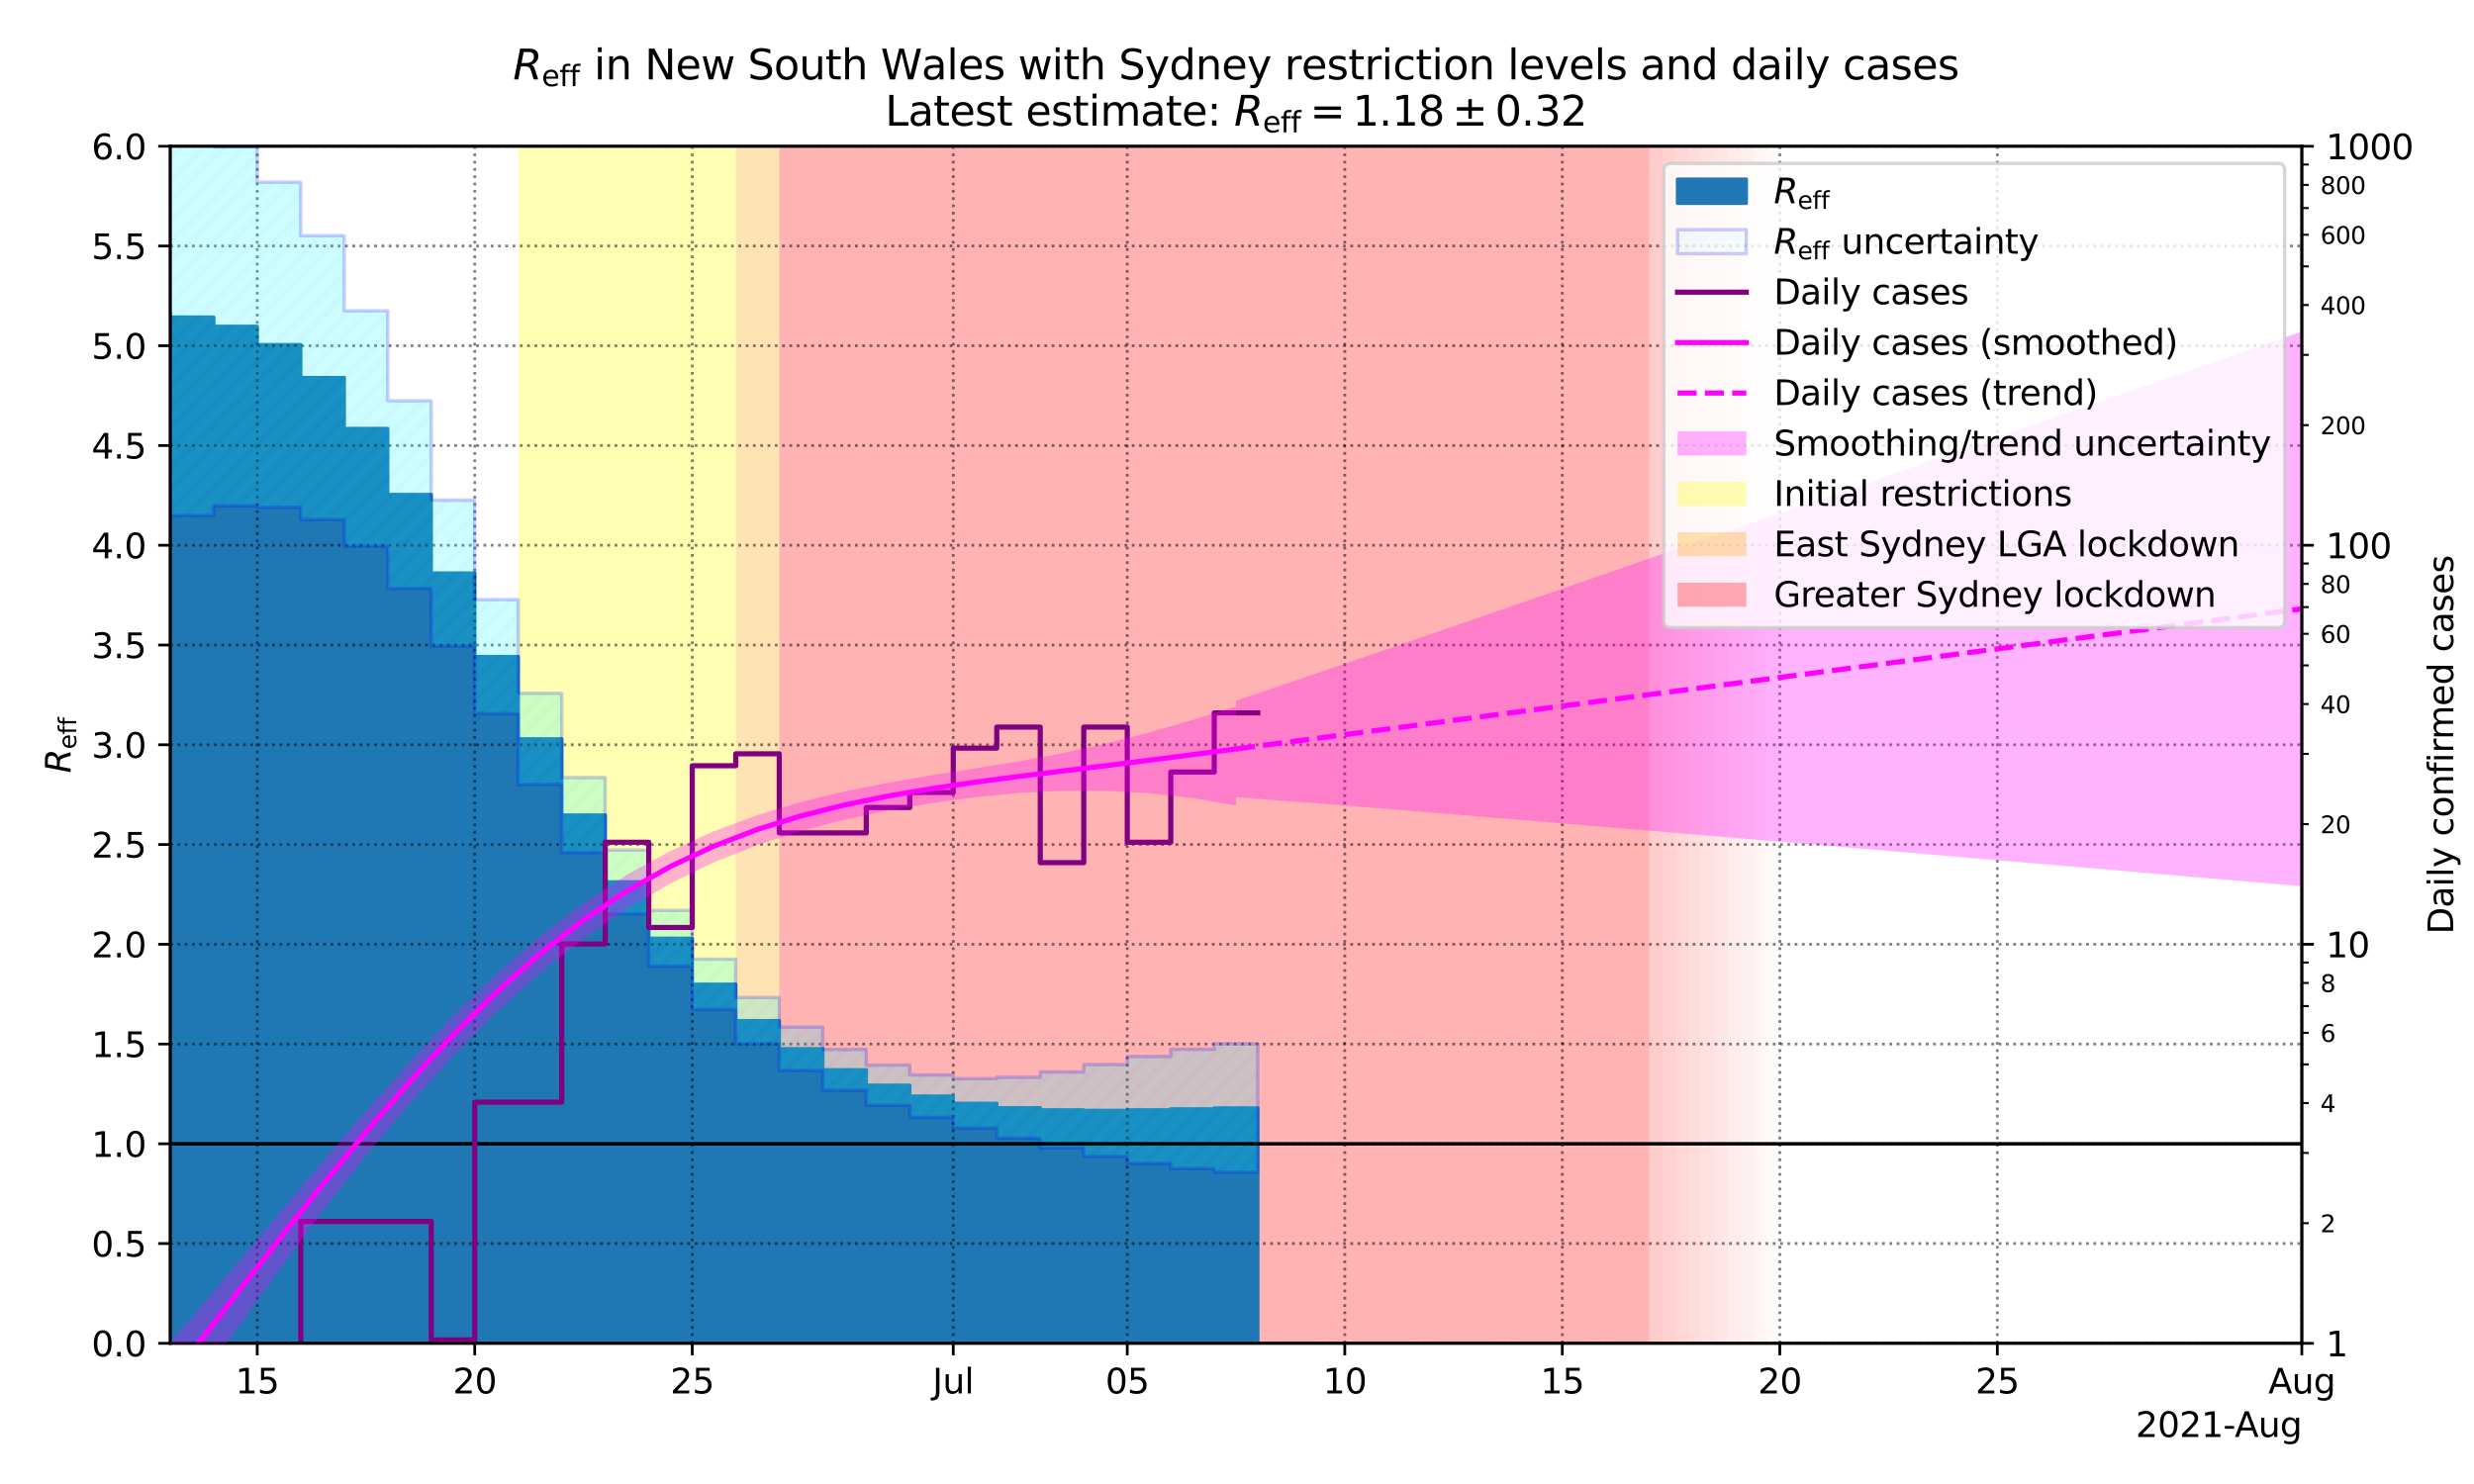 <?xml version="1.0" encoding="utf-8" standalone="no"?>
<!DOCTYPE svg PUBLIC "-//W3C//DTD SVG 1.1//EN"
  "http://www.w3.org/Graphics/SVG/1.1/DTD/svg11.dtd">
<svg height="432pt" version="1.1" viewBox="0 0 720 432" width="720pt" xmlns="http://www.w3.org/2000/svg" xmlns:xlink="http://www.w3.org/1999/xlink">
 <defs>
  <style type="text/css">*{stroke-linecap:butt;stroke-linejoin:round;}</style>
 </defs>
 <g id="figure_1">
  <g id="patch_1">
   <path d="M 0 432 
L 720 432 
L 720 0 
L 0 0 
z
" style="fill:#ffffff;"/>
  </g>
  <g id="axes_1">
   <g id="patch_2">
    <path d="M 49.538 391.04 
L 669.895 391.04 
L 669.895 42.576 
L 49.538 42.576 
z
" style="fill:#ffffff;"/>
   </g>
   <g id="PolyCollection_1">
    <path clip-path="url(#p7e346655f6)" d="M 483.788 971.813 
L 479.99 971.813 
L 479.99 -189.733 
L 483.788 -189.733 
L 483.788 -189.733 
L 483.788 971.813 
z
" style="fill:#ff0000;fill-opacity:0.2;"/>
   </g>
   <g id="PolyCollection_2">
    <path clip-path="url(#p7e346655f6)" d="M 487.586 971.813 
L 483.788 971.813 
L 483.788 -189.733 
L 487.586 -189.733 
L 487.586 -189.733 
L 487.586 971.813 
z
" style="fill:#ff0000;fill-opacity:0.18;"/>
   </g>
   <g id="PolyCollection_3">
    <path clip-path="url(#p7e346655f6)" d="M 491.384 971.813 
L 487.586 971.813 
L 487.586 -189.733 
L 491.384 -189.733 
L 491.384 -189.733 
L 491.384 971.813 
z
" style="fill:#ff0000;fill-opacity:0.16;"/>
   </g>
   <g id="PolyCollection_4">
    <path clip-path="url(#p7e346655f6)" d="M 495.182 971.813 
L 491.384 971.813 
L 491.384 -189.733 
L 495.182 -189.733 
L 495.182 -189.733 
L 495.182 971.813 
z
" style="fill:#ff0000;fill-opacity:0.14;"/>
   </g>
   <g id="PolyCollection_5">
    <path clip-path="url(#p7e346655f6)" d="M 498.98 971.813 
L 495.182 971.813 
L 495.182 -189.733 
L 498.98 -189.733 
L 498.98 -189.733 
L 498.98 971.813 
z
" style="fill:#ff0000;fill-opacity:0.12;"/>
   </g>
   <g id="PolyCollection_6">
    <path clip-path="url(#p7e346655f6)" d="M 502.778 971.813 
L 498.98 971.813 
L 498.98 -189.733 
L 502.778 -189.733 
L 502.778 -189.733 
L 502.778 971.813 
z
" style="fill:#ff0000;fill-opacity:0.1;"/>
   </g>
   <g id="PolyCollection_7">
    <path clip-path="url(#p7e346655f6)" d="M 506.576 971.813 
L 502.778 971.813 
L 502.778 -189.733 
L 506.576 -189.733 
L 506.576 -189.733 
L 506.576 971.813 
z
" style="fill:#ff0000;fill-opacity:0.08;"/>
   </g>
   <g id="PolyCollection_8">
    <path clip-path="url(#p7e346655f6)" d="M 510.374 971.813 
L 506.576 971.813 
L 506.576 -189.733 
L 510.374 -189.733 
L 510.374 -189.733 
L 510.374 971.813 
z
" style="fill:#ff0000;fill-opacity:0.06;"/>
   </g>
   <g id="PolyCollection_9">
    <path clip-path="url(#p7e346655f6)" d="M 514.173 971.813 
L 510.374 971.813 
L 510.374 -189.733 
L 514.173 -189.733 
L 514.173 -189.733 
L 514.173 971.813 
z
" style="fill:#ff0000;fill-opacity:0.04;"/>
   </g>
   <g id="PolyCollection_10">
    <path clip-path="url(#p7e346655f6)" d="M 517.971 971.813 
L 514.173 971.813 
L 514.173 -189.733 
L 517.971 -189.733 
L 517.971 -189.733 
L 517.971 971.813 
z
" style="fill:#ff0000;fill-opacity:0.02;"/>
   </g>
   <g id="PolyCollection_11">
    <path clip-path="url(#p7e346655f6)" d="M 214.122 971.813 
L 150.821 971.813 
L 150.821 -189.733 
L 214.122 -189.733 
L 214.122 -189.733 
L 214.122 971.813 
z
" style="fill:#ffff00;fill-opacity:0.3;"/>
   </g>
   <g id="PolyCollection_12">
    <path clip-path="url(#p7e346655f6)" d="M 226.783 971.813 
L 214.122 971.813 
L 214.122 -189.733 
L 226.783 -189.733 
L 226.783 -189.733 
L 226.783 971.813 
z
" style="fill:#ffa500;fill-opacity:0.3;"/>
   </g>
   <g id="PolyCollection_13">
    <path clip-path="url(#p7e346655f6)" d="M 479.99 971.813 
L 226.783 971.813 
L 226.783 -189.733 
L 479.99 -189.733 
L 479.99 -189.733 
L 479.99 971.813 
z
" style="fill:#ff0000;fill-opacity:0.3;"/>
   </g>
   <g id="PolyCollection_14">
    <defs>
     <path d="M 36.878 -40.96 
L 36.878 -342.61 
L 36.878 -341.067 
L 49.538 -341.067 
L 49.538 -339.689 
L 62.198 -339.689 
L 62.198 -336.989 
L 74.859 -336.989 
L 74.859 -331.656 
L 87.519 -331.656 
L 87.519 -322.082 
L 100.179 -322.082 
L 100.179 -307.252 
L 112.84 -307.252 
L 112.84 -288.036 
L 125.5 -288.036 
L 125.5 -265.166 
L 138.16 -265.166 
L 138.16 -240.855 
L 150.821 -240.855 
L 150.821 -216.899 
L 163.481 -216.899 
L 163.481 -194.729 
L 176.141 -194.729 
L 176.141 -175.267 
L 188.802 -175.267 
L 188.802 -158.855 
L 201.462 -158.855 
L 201.462 -145.473 
L 214.122 -145.473 
L 214.122 -134.873 
L 226.783 -134.873 
L 226.783 -126.703 
L 239.443 -126.703 
L 239.443 -120.559 
L 252.103 -120.559 
L 252.103 -116.076 
L 264.764 -116.076 
L 264.764 -112.918 
L 277.424 -112.918 
L 277.424 -110.807 
L 290.085 -110.807 
L 290.085 -109.526 
L 302.745 -109.526 
L 302.745 -108.894 
L 315.405 -108.894 
L 315.405 -108.744 
L 328.066 -108.744 
L 328.066 -108.903 
L 340.726 -108.903 
L 340.726 -109.192 
L 353.386 -109.192 
L 353.386 -109.456 
L 366.047 -109.456 
L 366.047 -40.96 
L 366.047 -40.96 
L 353.386 -40.96 
L 353.386 -40.96 
L 340.726 -40.96 
L 340.726 -40.96 
L 328.066 -40.96 
L 328.066 -40.96 
L 315.405 -40.96 
L 315.405 -40.96 
L 302.745 -40.96 
L 302.745 -40.96 
L 290.085 -40.96 
L 290.085 -40.96 
L 277.424 -40.96 
L 277.424 -40.96 
L 264.764 -40.96 
L 264.764 -40.96 
L 252.103 -40.96 
L 252.103 -40.96 
L 239.443 -40.96 
L 239.443 -40.96 
L 226.783 -40.96 
L 226.783 -40.96 
L 214.122 -40.96 
L 214.122 -40.96 
L 201.462 -40.96 
L 201.462 -40.96 
L 188.802 -40.96 
L 188.802 -40.96 
L 176.141 -40.96 
L 176.141 -40.96 
L 163.481 -40.96 
L 163.481 -40.96 
L 150.821 -40.96 
L 150.821 -40.96 
L 138.16 -40.96 
L 138.16 -40.96 
L 125.5 -40.96 
L 125.5 -40.96 
L 112.84 -40.96 
L 112.84 -40.96 
L 100.179 -40.96 
L 100.179 -40.96 
L 87.519 -40.96 
L 87.519 -40.96 
L 74.859 -40.96 
L 74.859 -40.96 
L 62.198 -40.96 
L 62.198 -40.96 
L 49.538 -40.96 
L 49.538 -40.96 
L 36.878 -40.96 
L 36.878 -40.96 
z
" id="mcabfaf6b4c" style="stroke:#1f77b4;"/>
    </defs>
    <g clip-path="url(#p7e346655f6)">
     <use style="fill:#1f77b4;stroke:#1f77b4;" x="0" xlink:href="#mcabfaf6b4c" y="432"/>
    </g>
   </g>
   <g id="matplotlib.axis_1">
    <g id="xtick_1">
     <g id="line2d_1">
      <path clip-path="url(#p7e346655f6)" d="M 74.859 391.04 
L 74.859 42.576 
" style="fill:none;stroke:#000000;stroke-dasharray:0.8,1.32;stroke-dashoffset:0;stroke-opacity:0.5;stroke-width:0.8;"/>
     </g>
     <g id="line2d_2">
      <defs>
       <path d="M 0 0 
L 0 3.5 
" id="m23012acd57" style="stroke:#000000;stroke-width:0.8;"/>
      </defs>
      <g>
       <use style="stroke:#000000;stroke-width:0.8;" x="74.859" xlink:href="#m23012acd57" y="391.04"/>
      </g>
     </g>
     <g id="text_1">
      <!-- 15 -->
      <g transform="translate(68.496 405.638)scale(0.1 -0.1)">
       <defs>
        <path d="M 794 531 
L 1825 531 
L 1825 4091 
L 703 3866 
L 703 4441 
L 1819 4666 
L 2450 4666 
L 2450 531 
L 3481 531 
L 3481 0 
L 794 0 
L 794 531 
z
" id="DejaVuSans-31" transform="scale(0.016)"/>
        <path d="M 691 4666 
L 3169 4666 
L 3169 4134 
L 1269 4134 
L 1269 2991 
Q 1406 3038 1543 3061 
Q 1681 3084 1819 3084 
Q 2600 3084 3056 2656 
Q 3513 2228 3513 1497 
Q 3513 744 3044 326 
Q 2575 -91 1722 -91 
Q 1428 -91 1123 -41 
Q 819 9 494 109 
L 494 744 
Q 775 591 1075 516 
Q 1375 441 1709 441 
Q 2250 441 2565 725 
Q 2881 1009 2881 1497 
Q 2881 1984 2565 2268 
Q 2250 2553 1709 2553 
Q 1456 2553 1204 2497 
Q 953 2441 691 2322 
L 691 4666 
z
" id="DejaVuSans-35" transform="scale(0.016)"/>
       </defs>
       <use xlink:href="#DejaVuSans-31"/>
       <use x="63.623" xlink:href="#DejaVuSans-35"/>
      </g>
     </g>
    </g>
    <g id="xtick_2">
     <g id="line2d_3">
      <path clip-path="url(#p7e346655f6)" d="M 138.16 391.04 
L 138.16 42.576 
" style="fill:none;stroke:#000000;stroke-dasharray:0.8,1.32;stroke-dashoffset:0;stroke-opacity:0.5;stroke-width:0.8;"/>
     </g>
     <g id="line2d_4">
      <g>
       <use style="stroke:#000000;stroke-width:0.8;" x="138.16" xlink:href="#m23012acd57" y="391.04"/>
      </g>
     </g>
     <g id="text_2">
      <!-- 20 -->
      <g transform="translate(131.798 405.638)scale(0.1 -0.1)">
       <defs>
        <path d="M 1228 531 
L 3431 531 
L 3431 0 
L 469 0 
L 469 531 
Q 828 903 1448 1529 
Q 2069 2156 2228 2338 
Q 2531 2678 2651 2914 
Q 2772 3150 2772 3378 
Q 2772 3750 2511 3984 
Q 2250 4219 1831 4219 
Q 1534 4219 1204 4116 
Q 875 4013 500 3803 
L 500 4441 
Q 881 4594 1212 4672 
Q 1544 4750 1819 4750 
Q 2544 4750 2975 4387 
Q 3406 4025 3406 3419 
Q 3406 3131 3298 2873 
Q 3191 2616 2906 2266 
Q 2828 2175 2409 1742 
Q 1991 1309 1228 531 
z
" id="DejaVuSans-32" transform="scale(0.016)"/>
        <path d="M 2034 4250 
Q 1547 4250 1301 3770 
Q 1056 3291 1056 2328 
Q 1056 1369 1301 889 
Q 1547 409 2034 409 
Q 2525 409 2770 889 
Q 3016 1369 3016 2328 
Q 3016 3291 2770 3770 
Q 2525 4250 2034 4250 
z
M 2034 4750 
Q 2819 4750 3233 4129 
Q 3647 3509 3647 2328 
Q 3647 1150 3233 529 
Q 2819 -91 2034 -91 
Q 1250 -91 836 529 
Q 422 1150 422 2328 
Q 422 3509 836 4129 
Q 1250 4750 2034 4750 
z
" id="DejaVuSans-30" transform="scale(0.016)"/>
       </defs>
       <use xlink:href="#DejaVuSans-32"/>
       <use x="63.623" xlink:href="#DejaVuSans-30"/>
      </g>
     </g>
    </g>
    <g id="xtick_3">
     <g id="line2d_5">
      <path clip-path="url(#p7e346655f6)" d="M 201.462 391.04 
L 201.462 42.576 
" style="fill:none;stroke:#000000;stroke-dasharray:0.8,1.32;stroke-dashoffset:0;stroke-opacity:0.5;stroke-width:0.8;"/>
     </g>
     <g id="line2d_6">
      <g>
       <use style="stroke:#000000;stroke-width:0.8;" x="201.462" xlink:href="#m23012acd57" y="391.04"/>
      </g>
     </g>
     <g id="text_3">
      <!-- 25 -->
      <g transform="translate(195.1 405.638)scale(0.1 -0.1)">
       <use xlink:href="#DejaVuSans-32"/>
       <use x="63.623" xlink:href="#DejaVuSans-35"/>
      </g>
     </g>
    </g>
    <g id="xtick_4">
     <g id="line2d_7">
      <path clip-path="url(#p7e346655f6)" d="M 277.424 391.04 
L 277.424 42.576 
" style="fill:none;stroke:#000000;stroke-dasharray:0.8,1.32;stroke-dashoffset:0;stroke-opacity:0.5;stroke-width:0.8;"/>
     </g>
     <g id="line2d_8">
      <g>
       <use style="stroke:#000000;stroke-width:0.8;" x="277.424" xlink:href="#m23012acd57" y="391.04"/>
      </g>
     </g>
     <g id="text_4">
      <!-- Jul -->
      <g transform="translate(271.391 405.638)scale(0.1 -0.1)">
       <defs>
        <path d="M 628 4666 
L 1259 4666 
L 1259 325 
Q 1259 -519 939 -900 
Q 619 -1281 -91 -1281 
L -331 -1281 
L -331 -750 
L -134 -750 
Q 284 -750 456 -515 
Q 628 -281 628 325 
L 628 4666 
z
" id="DejaVuSans-4a" transform="scale(0.016)"/>
        <path d="M 544 1381 
L 544 3500 
L 1119 3500 
L 1119 1403 
Q 1119 906 1312 657 
Q 1506 409 1894 409 
Q 2359 409 2629 706 
Q 2900 1003 2900 1516 
L 2900 3500 
L 3475 3500 
L 3475 0 
L 2900 0 
L 2900 538 
Q 2691 219 2414 64 
Q 2138 -91 1772 -91 
Q 1169 -91 856 284 
Q 544 659 544 1381 
z
M 1991 3584 
L 1991 3584 
z
" id="DejaVuSans-75" transform="scale(0.016)"/>
        <path d="M 603 4863 
L 1178 4863 
L 1178 0 
L 603 0 
L 603 4863 
z
" id="DejaVuSans-6c" transform="scale(0.016)"/>
       </defs>
       <use xlink:href="#DejaVuSans-4a"/>
       <use x="29.492" xlink:href="#DejaVuSans-75"/>
       <use x="92.871" xlink:href="#DejaVuSans-6c"/>
      </g>
     </g>
    </g>
    <g id="xtick_5">
     <g id="line2d_9">
      <path clip-path="url(#p7e346655f6)" d="M 328.066 391.04 
L 328.066 42.576 
" style="fill:none;stroke:#000000;stroke-dasharray:0.8,1.32;stroke-dashoffset:0;stroke-opacity:0.5;stroke-width:0.8;"/>
     </g>
     <g id="line2d_10">
      <g>
       <use style="stroke:#000000;stroke-width:0.8;" x="328.066" xlink:href="#m23012acd57" y="391.04"/>
      </g>
     </g>
     <g id="text_5">
      <!-- 05 -->
      <g transform="translate(321.703 405.638)scale(0.1 -0.1)">
       <use xlink:href="#DejaVuSans-30"/>
       <use x="63.623" xlink:href="#DejaVuSans-35"/>
      </g>
     </g>
    </g>
    <g id="xtick_6">
     <g id="line2d_11">
      <path clip-path="url(#p7e346655f6)" d="M 391.367 391.04 
L 391.367 42.576 
" style="fill:none;stroke:#000000;stroke-dasharray:0.8,1.32;stroke-dashoffset:0;stroke-opacity:0.5;stroke-width:0.8;"/>
     </g>
     <g id="line2d_12">
      <g>
       <use style="stroke:#000000;stroke-width:0.8;" x="391.367" xlink:href="#m23012acd57" y="391.04"/>
      </g>
     </g>
     <g id="text_6">
      <!-- 10 -->
      <g transform="translate(385.005 405.638)scale(0.1 -0.1)">
       <use xlink:href="#DejaVuSans-31"/>
       <use x="63.623" xlink:href="#DejaVuSans-30"/>
      </g>
     </g>
    </g>
    <g id="xtick_7">
     <g id="line2d_13">
      <path clip-path="url(#p7e346655f6)" d="M 454.669 391.04 
L 454.669 42.576 
" style="fill:none;stroke:#000000;stroke-dasharray:0.8,1.32;stroke-dashoffset:0;stroke-opacity:0.5;stroke-width:0.8;"/>
     </g>
     <g id="line2d_14">
      <g>
       <use style="stroke:#000000;stroke-width:0.8;" x="454.669" xlink:href="#m23012acd57" y="391.04"/>
      </g>
     </g>
     <g id="text_7">
      <!-- 15 -->
      <g transform="translate(448.306 405.638)scale(0.1 -0.1)">
       <use xlink:href="#DejaVuSans-31"/>
       <use x="63.623" xlink:href="#DejaVuSans-35"/>
      </g>
     </g>
    </g>
    <g id="xtick_8">
     <g id="line2d_15">
      <path clip-path="url(#p7e346655f6)" d="M 517.971 391.04 
L 517.971 42.576 
" style="fill:none;stroke:#000000;stroke-dasharray:0.8,1.32;stroke-dashoffset:0;stroke-opacity:0.5;stroke-width:0.8;"/>
     </g>
     <g id="line2d_16">
      <g>
       <use style="stroke:#000000;stroke-width:0.8;" x="517.971" xlink:href="#m23012acd57" y="391.04"/>
      </g>
     </g>
     <g id="text_8">
      <!-- 20 -->
      <g transform="translate(511.608 405.638)scale(0.1 -0.1)">
       <use xlink:href="#DejaVuSans-32"/>
       <use x="63.623" xlink:href="#DejaVuSans-30"/>
      </g>
     </g>
    </g>
    <g id="xtick_9">
     <g id="line2d_17">
      <path clip-path="url(#p7e346655f6)" d="M 581.272 391.04 
L 581.272 42.576 
" style="fill:none;stroke:#000000;stroke-dasharray:0.8,1.32;stroke-dashoffset:0;stroke-opacity:0.5;stroke-width:0.8;"/>
     </g>
     <g id="line2d_18">
      <g>
       <use style="stroke:#000000;stroke-width:0.8;" x="581.272" xlink:href="#m23012acd57" y="391.04"/>
      </g>
     </g>
     <g id="text_9">
      <!-- 25 -->
      <g transform="translate(574.91 405.638)scale(0.1 -0.1)">
       <use xlink:href="#DejaVuSans-32"/>
       <use x="63.623" xlink:href="#DejaVuSans-35"/>
      </g>
     </g>
    </g>
    <g id="xtick_10">
     <g id="line2d_19">
      <path clip-path="url(#p7e346655f6)" d="M 669.895 391.04 
L 669.895 42.576 
" style="fill:none;stroke:#000000;stroke-dasharray:0.8,1.32;stroke-dashoffset:0;stroke-opacity:0.5;stroke-width:0.8;"/>
     </g>
     <g id="line2d_20">
      <g>
       <use style="stroke:#000000;stroke-width:0.8;" x="669.895" xlink:href="#m23012acd57" y="391.04"/>
      </g>
     </g>
     <g id="text_10">
      <!-- Aug -->
      <g transform="translate(660.132 405.638)scale(0.1 -0.1)">
       <defs>
        <path d="M 2188 4044 
L 1331 1722 
L 3047 1722 
L 2188 4044 
z
M 1831 4666 
L 2547 4666 
L 4325 0 
L 3669 0 
L 3244 1197 
L 1141 1197 
L 716 0 
L 50 0 
L 1831 4666 
z
" id="DejaVuSans-41" transform="scale(0.016)"/>
        <path d="M 2906 1791 
Q 2906 2416 2648 2759 
Q 2391 3103 1925 3103 
Q 1463 3103 1205 2759 
Q 947 2416 947 1791 
Q 947 1169 1205 825 
Q 1463 481 1925 481 
Q 2391 481 2648 825 
Q 2906 1169 2906 1791 
z
M 3481 434 
Q 3481 -459 3084 -895 
Q 2688 -1331 1869 -1331 
Q 1566 -1331 1297 -1286 
Q 1028 -1241 775 -1147 
L 775 -588 
Q 1028 -725 1275 -790 
Q 1522 -856 1778 -856 
Q 2344 -856 2625 -561 
Q 2906 -266 2906 331 
L 2906 616 
Q 2728 306 2450 153 
Q 2172 0 1784 0 
Q 1141 0 747 490 
Q 353 981 353 1791 
Q 353 2603 747 3093 
Q 1141 3584 1784 3584 
Q 2172 3584 2450 3431 
Q 2728 3278 2906 2969 
L 2906 3500 
L 3481 3500 
L 3481 434 
z
" id="DejaVuSans-67" transform="scale(0.016)"/>
       </defs>
       <use xlink:href="#DejaVuSans-41"/>
       <use x="68.408" xlink:href="#DejaVuSans-75"/>
       <use x="131.787" xlink:href="#DejaVuSans-67"/>
      </g>
     </g>
    </g>
    <g id="text_11">
     <!-- 2021-Aug -->
     <g transform="translate(621.535 418.317)scale(0.1 -0.1)">
      <defs>
       <path d="M 313 2009 
L 1997 2009 
L 1997 1497 
L 313 1497 
L 313 2009 
z
" id="DejaVuSans-2d" transform="scale(0.016)"/>
      </defs>
      <use xlink:href="#DejaVuSans-32"/>
      <use x="63.623" xlink:href="#DejaVuSans-30"/>
      <use x="127.246" xlink:href="#DejaVuSans-32"/>
      <use x="190.869" xlink:href="#DejaVuSans-31"/>
      <use x="254.492" xlink:href="#DejaVuSans-2d"/>
      <use x="288.326" xlink:href="#DejaVuSans-41"/>
      <use x="356.734" xlink:href="#DejaVuSans-75"/>
      <use x="420.113" xlink:href="#DejaVuSans-67"/>
     </g>
    </g>
   </g>
   <g id="matplotlib.axis_2">
    <g id="ytick_1">
     <g id="line2d_21">
      <path clip-path="url(#p7e346655f6)" d="M 49.538 391.04 
L 669.895 391.04 
" style="fill:none;stroke:#000000;stroke-dasharray:0.8,1.32;stroke-dashoffset:0;stroke-opacity:0.5;stroke-width:0.8;"/>
     </g>
     <g id="line2d_22">
      <defs>
       <path d="M 0 0 
L -3.5 0 
" id="m459bcea720" style="stroke:#000000;stroke-width:0.8;"/>
      </defs>
      <g>
       <use style="stroke:#000000;stroke-width:0.8;" x="49.538" xlink:href="#m459bcea720" y="391.04"/>
      </g>
     </g>
     <g id="text_12">
      <!-- 0.0 -->
      <g transform="translate(26.635 394.839)scale(0.1 -0.1)">
       <defs>
        <path d="M 684 794 
L 1344 794 
L 1344 0 
L 684 0 
L 684 794 
z
" id="DejaVuSans-2e" transform="scale(0.016)"/>
       </defs>
       <use xlink:href="#DejaVuSans-30"/>
       <use x="63.623" xlink:href="#DejaVuSans-2e"/>
       <use x="95.41" xlink:href="#DejaVuSans-30"/>
      </g>
     </g>
    </g>
    <g id="ytick_2">
     <g id="line2d_23">
      <path clip-path="url(#p7e346655f6)" d="M 49.538 362.001 
L 669.895 362.001 
" style="fill:none;stroke:#000000;stroke-dasharray:0.8,1.32;stroke-dashoffset:0;stroke-opacity:0.5;stroke-width:0.8;"/>
     </g>
     <g id="line2d_24">
      <g>
       <use style="stroke:#000000;stroke-width:0.8;" x="49.538" xlink:href="#m459bcea720" y="362.001"/>
      </g>
     </g>
     <g id="text_13">
      <!-- 0.5 -->
      <g transform="translate(26.635 365.801)scale(0.1 -0.1)">
       <use xlink:href="#DejaVuSans-30"/>
       <use x="63.623" xlink:href="#DejaVuSans-2e"/>
       <use x="95.41" xlink:href="#DejaVuSans-35"/>
      </g>
     </g>
    </g>
    <g id="ytick_3">
     <g id="line2d_25">
      <path clip-path="url(#p7e346655f6)" d="M 49.538 332.963 
L 669.895 332.963 
" style="fill:none;stroke:#000000;stroke-dasharray:0.8,1.32;stroke-dashoffset:0;stroke-opacity:0.5;stroke-width:0.8;"/>
     </g>
     <g id="line2d_26">
      <g>
       <use style="stroke:#000000;stroke-width:0.8;" x="49.538" xlink:href="#m459bcea720" y="332.963"/>
      </g>
     </g>
     <g id="text_14">
      <!-- 1.0 -->
      <g transform="translate(26.635 336.762)scale(0.1 -0.1)">
       <use xlink:href="#DejaVuSans-31"/>
       <use x="63.623" xlink:href="#DejaVuSans-2e"/>
       <use x="95.41" xlink:href="#DejaVuSans-30"/>
      </g>
     </g>
    </g>
    <g id="ytick_4">
     <g id="line2d_27">
      <path clip-path="url(#p7e346655f6)" d="M 49.538 303.924 
L 669.895 303.924 
" style="fill:none;stroke:#000000;stroke-dasharray:0.8,1.32;stroke-dashoffset:0;stroke-opacity:0.5;stroke-width:0.8;"/>
     </g>
     <g id="line2d_28">
      <g>
       <use style="stroke:#000000;stroke-width:0.8;" x="49.538" xlink:href="#m459bcea720" y="303.924"/>
      </g>
     </g>
     <g id="text_15">
      <!-- 1.5 -->
      <g transform="translate(26.635 307.723)scale(0.1 -0.1)">
       <use xlink:href="#DejaVuSans-31"/>
       <use x="63.623" xlink:href="#DejaVuSans-2e"/>
       <use x="95.41" xlink:href="#DejaVuSans-35"/>
      </g>
     </g>
    </g>
    <g id="ytick_5">
     <g id="line2d_29">
      <path clip-path="url(#p7e346655f6)" d="M 49.538 274.885 
L 669.895 274.885 
" style="fill:none;stroke:#000000;stroke-dasharray:0.8,1.32;stroke-dashoffset:0;stroke-opacity:0.5;stroke-width:0.8;"/>
     </g>
     <g id="line2d_30">
      <g>
       <use style="stroke:#000000;stroke-width:0.8;" x="49.538" xlink:href="#m459bcea720" y="274.885"/>
      </g>
     </g>
     <g id="text_16">
      <!-- 2.0 -->
      <g transform="translate(26.635 278.685)scale(0.1 -0.1)">
       <use xlink:href="#DejaVuSans-32"/>
       <use x="63.623" xlink:href="#DejaVuSans-2e"/>
       <use x="95.41" xlink:href="#DejaVuSans-30"/>
      </g>
     </g>
    </g>
    <g id="ytick_6">
     <g id="line2d_31">
      <path clip-path="url(#p7e346655f6)" d="M 49.538 245.847 
L 669.895 245.847 
" style="fill:none;stroke:#000000;stroke-dasharray:0.8,1.32;stroke-dashoffset:0;stroke-opacity:0.5;stroke-width:0.8;"/>
     </g>
     <g id="line2d_32">
      <g>
       <use style="stroke:#000000;stroke-width:0.8;" x="49.538" xlink:href="#m459bcea720" y="245.847"/>
      </g>
     </g>
     <g id="text_17">
      <!-- 2.5 -->
      <g transform="translate(26.635 249.646)scale(0.1 -0.1)">
       <use xlink:href="#DejaVuSans-32"/>
       <use x="63.623" xlink:href="#DejaVuSans-2e"/>
       <use x="95.41" xlink:href="#DejaVuSans-35"/>
      </g>
     </g>
    </g>
    <g id="ytick_7">
     <g id="line2d_33">
      <path clip-path="url(#p7e346655f6)" d="M 49.538 216.808 
L 669.895 216.808 
" style="fill:none;stroke:#000000;stroke-dasharray:0.8,1.32;stroke-dashoffset:0;stroke-opacity:0.5;stroke-width:0.8;"/>
     </g>
     <g id="line2d_34">
      <g>
       <use style="stroke:#000000;stroke-width:0.8;" x="49.538" xlink:href="#m459bcea720" y="216.808"/>
      </g>
     </g>
     <g id="text_18">
      <!-- 3.0 -->
      <g transform="translate(26.635 220.607)scale(0.1 -0.1)">
       <defs>
        <path d="M 2597 2516 
Q 3050 2419 3304 2112 
Q 3559 1806 3559 1356 
Q 3559 666 3084 287 
Q 2609 -91 1734 -91 
Q 1441 -91 1130 -33 
Q 819 25 488 141 
L 488 750 
Q 750 597 1062 519 
Q 1375 441 1716 441 
Q 2309 441 2620 675 
Q 2931 909 2931 1356 
Q 2931 1769 2642 2001 
Q 2353 2234 1838 2234 
L 1294 2234 
L 1294 2753 
L 1863 2753 
Q 2328 2753 2575 2939 
Q 2822 3125 2822 3475 
Q 2822 3834 2567 4026 
Q 2313 4219 1838 4219 
Q 1578 4219 1281 4162 
Q 984 4106 628 3988 
L 628 4550 
Q 988 4650 1302 4700 
Q 1616 4750 1894 4750 
Q 2613 4750 3031 4423 
Q 3450 4097 3450 3541 
Q 3450 3153 3228 2886 
Q 3006 2619 2597 2516 
z
" id="DejaVuSans-33" transform="scale(0.016)"/>
       </defs>
       <use xlink:href="#DejaVuSans-33"/>
       <use x="63.623" xlink:href="#DejaVuSans-2e"/>
       <use x="95.41" xlink:href="#DejaVuSans-30"/>
      </g>
     </g>
    </g>
    <g id="ytick_8">
     <g id="line2d_35">
      <path clip-path="url(#p7e346655f6)" d="M 49.538 187.769 
L 669.895 187.769 
" style="fill:none;stroke:#000000;stroke-dasharray:0.8,1.32;stroke-dashoffset:0;stroke-opacity:0.5;stroke-width:0.8;"/>
     </g>
     <g id="line2d_36">
      <g>
       <use style="stroke:#000000;stroke-width:0.8;" x="49.538" xlink:href="#m459bcea720" y="187.769"/>
      </g>
     </g>
     <g id="text_19">
      <!-- 3.5 -->
      <g transform="translate(26.635 191.569)scale(0.1 -0.1)">
       <use xlink:href="#DejaVuSans-33"/>
       <use x="63.623" xlink:href="#DejaVuSans-2e"/>
       <use x="95.41" xlink:href="#DejaVuSans-35"/>
      </g>
     </g>
    </g>
    <g id="ytick_9">
     <g id="line2d_37">
      <path clip-path="url(#p7e346655f6)" d="M 49.538 158.731 
L 669.895 158.731 
" style="fill:none;stroke:#000000;stroke-dasharray:0.8,1.32;stroke-dashoffset:0;stroke-opacity:0.5;stroke-width:0.8;"/>
     </g>
     <g id="line2d_38">
      <g>
       <use style="stroke:#000000;stroke-width:0.8;" x="49.538" xlink:href="#m459bcea720" y="158.731"/>
      </g>
     </g>
     <g id="text_20">
      <!-- 4.0 -->
      <g transform="translate(26.635 162.53)scale(0.1 -0.1)">
       <defs>
        <path d="M 2419 4116 
L 825 1625 
L 2419 1625 
L 2419 4116 
z
M 2253 4666 
L 3047 4666 
L 3047 1625 
L 3713 1625 
L 3713 1100 
L 3047 1100 
L 3047 0 
L 2419 0 
L 2419 1100 
L 313 1100 
L 313 1709 
L 2253 4666 
z
" id="DejaVuSans-34" transform="scale(0.016)"/>
       </defs>
       <use xlink:href="#DejaVuSans-34"/>
       <use x="63.623" xlink:href="#DejaVuSans-2e"/>
       <use x="95.41" xlink:href="#DejaVuSans-30"/>
      </g>
     </g>
    </g>
    <g id="ytick_10">
     <g id="line2d_39">
      <path clip-path="url(#p7e346655f6)" d="M 49.538 129.692 
L 669.895 129.692 
" style="fill:none;stroke:#000000;stroke-dasharray:0.8,1.32;stroke-dashoffset:0;stroke-opacity:0.5;stroke-width:0.8;"/>
     </g>
     <g id="line2d_40">
      <g>
       <use style="stroke:#000000;stroke-width:0.8;" x="49.538" xlink:href="#m459bcea720" y="129.692"/>
      </g>
     </g>
     <g id="text_21">
      <!-- 4.5 -->
      <g transform="translate(26.635 133.491)scale(0.1 -0.1)">
       <use xlink:href="#DejaVuSans-34"/>
       <use x="63.623" xlink:href="#DejaVuSans-2e"/>
       <use x="95.41" xlink:href="#DejaVuSans-35"/>
      </g>
     </g>
    </g>
    <g id="ytick_11">
     <g id="line2d_41">
      <path clip-path="url(#p7e346655f6)" d="M 49.538 100.653 
L 669.895 100.653 
" style="fill:none;stroke:#000000;stroke-dasharray:0.8,1.32;stroke-dashoffset:0;stroke-opacity:0.5;stroke-width:0.8;"/>
     </g>
     <g id="line2d_42">
      <g>
       <use style="stroke:#000000;stroke-width:0.8;" x="49.538" xlink:href="#m459bcea720" y="100.653"/>
      </g>
     </g>
     <g id="text_22">
      <!-- 5.0 -->
      <g transform="translate(26.635 104.453)scale(0.1 -0.1)">
       <use xlink:href="#DejaVuSans-35"/>
       <use x="63.623" xlink:href="#DejaVuSans-2e"/>
       <use x="95.41" xlink:href="#DejaVuSans-30"/>
      </g>
     </g>
    </g>
    <g id="ytick_12">
     <g id="line2d_43">
      <path clip-path="url(#p7e346655f6)" d="M 49.538 71.615 
L 669.895 71.615 
" style="fill:none;stroke:#000000;stroke-dasharray:0.8,1.32;stroke-dashoffset:0;stroke-opacity:0.5;stroke-width:0.8;"/>
     </g>
     <g id="line2d_44">
      <g>
       <use style="stroke:#000000;stroke-width:0.8;" x="49.538" xlink:href="#m459bcea720" y="71.615"/>
      </g>
     </g>
     <g id="text_23">
      <!-- 5.5 -->
      <g transform="translate(26.635 75.414)scale(0.1 -0.1)">
       <use xlink:href="#DejaVuSans-35"/>
       <use x="63.623" xlink:href="#DejaVuSans-2e"/>
       <use x="95.41" xlink:href="#DejaVuSans-35"/>
      </g>
     </g>
    </g>
    <g id="ytick_13">
     <g id="line2d_45">
      <path clip-path="url(#p7e346655f6)" d="M 49.538 42.576 
L 669.895 42.576 
" style="fill:none;stroke:#000000;stroke-dasharray:0.8,1.32;stroke-dashoffset:0;stroke-opacity:0.5;stroke-width:0.8;"/>
     </g>
     <g id="line2d_46">
      <g>
       <use style="stroke:#000000;stroke-width:0.8;" x="49.538" xlink:href="#m459bcea720" y="42.576"/>
      </g>
     </g>
     <g id="text_24">
      <!-- 6.0 -->
      <g transform="translate(26.635 46.375)scale(0.1 -0.1)">
       <defs>
        <path d="M 2113 2584 
Q 1688 2584 1439 2293 
Q 1191 2003 1191 1497 
Q 1191 994 1439 701 
Q 1688 409 2113 409 
Q 2538 409 2786 701 
Q 3034 994 3034 1497 
Q 3034 2003 2786 2293 
Q 2538 2584 2113 2584 
z
M 3366 4563 
L 3366 3988 
Q 3128 4100 2886 4159 
Q 2644 4219 2406 4219 
Q 1781 4219 1451 3797 
Q 1122 3375 1075 2522 
Q 1259 2794 1537 2939 
Q 1816 3084 2150 3084 
Q 2853 3084 3261 2657 
Q 3669 2231 3669 1497 
Q 3669 778 3244 343 
Q 2819 -91 2113 -91 
Q 1303 -91 875 529 
Q 447 1150 447 2328 
Q 447 3434 972 4092 
Q 1497 4750 2381 4750 
Q 2619 4750 2861 4703 
Q 3103 4656 3366 4563 
z
" id="DejaVuSans-36" transform="scale(0.016)"/>
       </defs>
       <use xlink:href="#DejaVuSans-36"/>
       <use x="63.623" xlink:href="#DejaVuSans-2e"/>
       <use x="95.41" xlink:href="#DejaVuSans-30"/>
      </g>
     </g>
    </g>
    <g id="text_25">
     <!-- $R_\mathrm{eff}$ -->
     <g transform="translate(20.555 225.058)rotate(-90)scale(0.1 -0.1)">
      <defs>
       <path d="M 1613 4147 
L 1294 2491 
L 2106 2491 
Q 2584 2491 2879 2755 
Q 3175 3019 3175 3444 
Q 3175 3784 2976 3965 
Q 2778 4147 2406 4147 
L 1613 4147 
z
M 2772 2241 
Q 2972 2194 3105 2009 
Q 3238 1825 3413 1275 
L 3809 0 
L 3144 0 
L 2778 1197 
Q 2638 1659 2453 1815 
Q 2269 1972 1888 1972 
L 1191 1972 
L 806 0 
L 172 0 
L 1081 4666 
L 2503 4666 
Q 3150 4666 3495 4373 
Q 3841 4081 3841 3531 
Q 3841 3044 3547 2687 
Q 3253 2331 2772 2241 
z
" id="DejaVuSans-Oblique-52" transform="scale(0.016)"/>
       <path d="M 3597 1894 
L 3597 1613 
L 953 1613 
Q 991 1019 1311 708 
Q 1631 397 2203 397 
Q 2534 397 2845 478 
Q 3156 559 3463 722 
L 3463 178 
Q 3153 47 2828 -22 
Q 2503 -91 2169 -91 
Q 1331 -91 842 396 
Q 353 884 353 1716 
Q 353 2575 817 3079 
Q 1281 3584 2069 3584 
Q 2775 3584 3186 3129 
Q 3597 2675 3597 1894 
z
M 3022 2063 
Q 3016 2534 2758 2815 
Q 2500 3097 2075 3097 
Q 1594 3097 1305 2825 
Q 1016 2553 972 2059 
L 3022 2063 
z
" id="DejaVuSans-65" transform="scale(0.016)"/>
       <path d="M 2375 4863 
L 2375 4384 
L 1825 4384 
Q 1516 4384 1395 4259 
Q 1275 4134 1275 3809 
L 1275 3500 
L 2222 3500 
L 2222 3053 
L 1275 3053 
L 1275 0 
L 697 0 
L 697 3053 
L 147 3053 
L 147 3500 
L 697 3500 
L 697 3744 
Q 697 4328 969 4595 
Q 1241 4863 1831 4863 
L 2375 4863 
z
" id="DejaVuSans-66" transform="scale(0.016)"/>
      </defs>
      <use transform="translate(0 0.094)" xlink:href="#DejaVuSans-Oblique-52"/>
      <use transform="translate(69.482 -16.312)scale(0.7)" xlink:href="#DejaVuSans-65"/>
      <use transform="translate(112.549 -16.312)scale(0.7)" xlink:href="#DejaVuSans-66"/>
      <use transform="translate(137.192 -16.312)scale(0.7)" xlink:href="#DejaVuSans-66"/>
     </g>
    </g>
   </g>
   <g id="PolyCollection_15">
    <path clip-path="url(#p7e346655f6)" d="M 36.878 6.849 
L 36.878 171.93 
L 36.878 157.993 
L 49.538 157.993 
L 49.538 150.082 
L 62.198 150.082 
L 62.198 147.252 
L 74.859 147.252 
L 74.859 147.667 
L 87.519 147.667 
L 87.519 151.23 
L 100.179 151.23 
L 100.179 159.029 
L 112.84 159.029 
L 112.84 171.274 
L 125.5 171.274 
L 125.5 188.085 
L 138.16 188.085 
L 138.16 207.742 
L 150.821 207.742 
L 150.821 228.362 
L 163.481 228.362 
L 163.481 248.19 
L 176.141 248.19 
L 176.141 266.008 
L 188.802 266.008 
L 188.802 281.267 
L 201.462 281.267 
L 201.462 293.844 
L 214.122 293.844 
L 214.122 303.865 
L 226.783 303.865 
L 226.783 311.59 
L 239.443 311.59 
L 239.443 317.4 
L 252.103 317.4 
L 252.103 321.763 
L 264.764 321.763 
L 264.764 325.252 
L 277.424 325.252 
L 277.424 328.371 
L 290.085 328.371 
L 290.085 331.35 
L 302.745 331.35 
L 302.745 334.152 
L 315.405 334.152 
L 315.405 336.63 
L 328.066 336.63 
L 328.066 338.653 
L 340.726 338.653 
L 340.726 340.173 
L 353.386 340.173 
L 353.386 341.239 
L 366.047 341.239 
L 366.047 303.85 
L 366.047 303.85 
L 353.386 303.85 
L 353.386 305.444 
L 340.726 305.444 
L 340.726 307.542 
L 328.066 307.542 
L 328.066 309.882 
L 315.405 309.882 
L 315.405 312.06 
L 302.745 312.06 
L 302.745 313.597 
L 290.085 313.597 
L 290.085 314.014 
L 277.424 314.014 
L 277.424 312.913 
L 264.764 312.913 
L 264.764 310.085 
L 252.103 310.085 
L 252.103 305.482 
L 239.443 305.482 
L 239.443 299.004 
L 226.783 299.004 
L 226.783 290.39 
L 214.122 290.39 
L 214.122 279.21 
L 201.462 279.21 
L 201.462 265.022 
L 188.802 265.022 
L 188.802 247.458 
L 176.141 247.458 
L 176.141 226.352 
L 163.481 226.352 
L 163.481 201.839 
L 150.821 201.839 
L 150.821 174.547 
L 138.16 174.547 
L 138.16 145.584 
L 125.5 145.584 
L 125.5 116.654 
L 112.84 116.654 
L 112.84 90.466 
L 100.179 90.466 
L 100.179 68.607 
L 87.519 68.607 
L 87.519 53.022 
L 74.859 53.022 
L 74.859 42.771 
L 62.198 42.771 
L 62.198 34.54 
L 49.538 34.54 
L 49.538 23.873 
L 36.878 23.873 
L 36.878 6.849 
z
" style="fill:url(#h6c810c8a53);fill-opacity:0.2;stroke:#0000ff;stroke-opacity:0.2;"/>
   </g>
   <g id="line2d_47">
    <path clip-path="url(#p7e346655f6)" d="M 49.538 332.963 
L 669.895 332.963 
" style="fill:none;stroke:#000000;stroke-linecap:square;"/>
   </g>
   <g id="patch_3">
    <path d="M 49.538 391.04 
L 49.538 42.576 
" style="fill:none;stroke:#000000;stroke-linecap:square;stroke-linejoin:miter;stroke-width:0.8;"/>
   </g>
   <g id="patch_4">
    <path d="M 669.895 391.04 
L 669.895 42.576 
" style="fill:none;stroke:#000000;stroke-linecap:square;stroke-linejoin:miter;stroke-width:0.8;"/>
   </g>
   <g id="patch_5">
    <path d="M 49.538 391.04 
L 669.895 391.04 
" style="fill:none;stroke:#000000;stroke-linecap:square;stroke-linejoin:miter;stroke-width:0.8;"/>
   </g>
   <g id="patch_6">
    <path d="M 49.538 42.576 
L 669.895 42.576 
" style="fill:none;stroke:#000000;stroke-linecap:square;stroke-linejoin:miter;stroke-width:0.8;"/>
   </g>
   <g id="text_26">
    <!-- $R_\mathrm{eff}$ in New South Wales with Sydney restriction levels and daily cases -->
    <g transform="translate(149.296 23.114)scale(0.12 -0.12)">
     <defs>
      <path id="DejaVuSans-20" transform="scale(0.016)"/>
      <path d="M 603 3500 
L 1178 3500 
L 1178 0 
L 603 0 
L 603 3500 
z
M 603 4863 
L 1178 4863 
L 1178 4134 
L 603 4134 
L 603 4863 
z
" id="DejaVuSans-69" transform="scale(0.016)"/>
      <path d="M 3513 2113 
L 3513 0 
L 2938 0 
L 2938 2094 
Q 2938 2591 2744 2837 
Q 2550 3084 2163 3084 
Q 1697 3084 1428 2787 
Q 1159 2491 1159 1978 
L 1159 0 
L 581 0 
L 581 3500 
L 1159 3500 
L 1159 2956 
Q 1366 3272 1645 3428 
Q 1925 3584 2291 3584 
Q 2894 3584 3203 3211 
Q 3513 2838 3513 2113 
z
" id="DejaVuSans-6e" transform="scale(0.016)"/>
      <path d="M 628 4666 
L 1478 4666 
L 3547 763 
L 3547 4666 
L 4159 4666 
L 4159 0 
L 3309 0 
L 1241 3903 
L 1241 0 
L 628 0 
L 628 4666 
z
" id="DejaVuSans-4e" transform="scale(0.016)"/>
      <path d="M 269 3500 
L 844 3500 
L 1563 769 
L 2278 3500 
L 2956 3500 
L 3675 769 
L 4391 3500 
L 4966 3500 
L 4050 0 
L 3372 0 
L 2619 2869 
L 1863 0 
L 1184 0 
L 269 3500 
z
" id="DejaVuSans-77" transform="scale(0.016)"/>
      <path d="M 3425 4513 
L 3425 3897 
Q 3066 4069 2747 4153 
Q 2428 4238 2131 4238 
Q 1616 4238 1336 4038 
Q 1056 3838 1056 3469 
Q 1056 3159 1242 3001 
Q 1428 2844 1947 2747 
L 2328 2669 
Q 3034 2534 3370 2195 
Q 3706 1856 3706 1288 
Q 3706 609 3251 259 
Q 2797 -91 1919 -91 
Q 1588 -91 1214 -16 
Q 841 59 441 206 
L 441 856 
Q 825 641 1194 531 
Q 1563 422 1919 422 
Q 2459 422 2753 634 
Q 3047 847 3047 1241 
Q 3047 1584 2836 1778 
Q 2625 1972 2144 2069 
L 1759 2144 
Q 1053 2284 737 2584 
Q 422 2884 422 3419 
Q 422 4038 858 4394 
Q 1294 4750 2059 4750 
Q 2388 4750 2728 4690 
Q 3069 4631 3425 4513 
z
" id="DejaVuSans-53" transform="scale(0.016)"/>
      <path d="M 1959 3097 
Q 1497 3097 1228 2736 
Q 959 2375 959 1747 
Q 959 1119 1226 758 
Q 1494 397 1959 397 
Q 2419 397 2687 759 
Q 2956 1122 2956 1747 
Q 2956 2369 2687 2733 
Q 2419 3097 1959 3097 
z
M 1959 3584 
Q 2709 3584 3137 3096 
Q 3566 2609 3566 1747 
Q 3566 888 3137 398 
Q 2709 -91 1959 -91 
Q 1206 -91 779 398 
Q 353 888 353 1747 
Q 353 2609 779 3096 
Q 1206 3584 1959 3584 
z
" id="DejaVuSans-6f" transform="scale(0.016)"/>
      <path d="M 1172 4494 
L 1172 3500 
L 2356 3500 
L 2356 3053 
L 1172 3053 
L 1172 1153 
Q 1172 725 1289 603 
Q 1406 481 1766 481 
L 2356 481 
L 2356 0 
L 1766 0 
Q 1100 0 847 248 
Q 594 497 594 1153 
L 594 3053 
L 172 3053 
L 172 3500 
L 594 3500 
L 594 4494 
L 1172 4494 
z
" id="DejaVuSans-74" transform="scale(0.016)"/>
      <path d="M 3513 2113 
L 3513 0 
L 2938 0 
L 2938 2094 
Q 2938 2591 2744 2837 
Q 2550 3084 2163 3084 
Q 1697 3084 1428 2787 
Q 1159 2491 1159 1978 
L 1159 0 
L 581 0 
L 581 4863 
L 1159 4863 
L 1159 2956 
Q 1366 3272 1645 3428 
Q 1925 3584 2291 3584 
Q 2894 3584 3203 3211 
Q 3513 2838 3513 2113 
z
" id="DejaVuSans-68" transform="scale(0.016)"/>
      <path d="M 213 4666 
L 850 4666 
L 1831 722 
L 2809 4666 
L 3519 4666 
L 4500 722 
L 5478 4666 
L 6119 4666 
L 4947 0 
L 4153 0 
L 3169 4050 
L 2175 0 
L 1381 0 
L 213 4666 
z
" id="DejaVuSans-57" transform="scale(0.016)"/>
      <path d="M 2194 1759 
Q 1497 1759 1228 1600 
Q 959 1441 959 1056 
Q 959 750 1161 570 
Q 1363 391 1709 391 
Q 2188 391 2477 730 
Q 2766 1069 2766 1631 
L 2766 1759 
L 2194 1759 
z
M 3341 1997 
L 3341 0 
L 2766 0 
L 2766 531 
Q 2569 213 2275 61 
Q 1981 -91 1556 -91 
Q 1019 -91 701 211 
Q 384 513 384 1019 
Q 384 1609 779 1909 
Q 1175 2209 1959 2209 
L 2766 2209 
L 2766 2266 
Q 2766 2663 2505 2880 
Q 2244 3097 1772 3097 
Q 1472 3097 1187 3025 
Q 903 2953 641 2809 
L 641 3341 
Q 956 3463 1253 3523 
Q 1550 3584 1831 3584 
Q 2591 3584 2966 3190 
Q 3341 2797 3341 1997 
z
" id="DejaVuSans-61" transform="scale(0.016)"/>
      <path d="M 2834 3397 
L 2834 2853 
Q 2591 2978 2328 3040 
Q 2066 3103 1784 3103 
Q 1356 3103 1142 2972 
Q 928 2841 928 2578 
Q 928 2378 1081 2264 
Q 1234 2150 1697 2047 
L 1894 2003 
Q 2506 1872 2764 1633 
Q 3022 1394 3022 966 
Q 3022 478 2636 193 
Q 2250 -91 1575 -91 
Q 1294 -91 989 -36 
Q 684 19 347 128 
L 347 722 
Q 666 556 975 473 
Q 1284 391 1588 391 
Q 1994 391 2212 530 
Q 2431 669 2431 922 
Q 2431 1156 2273 1281 
Q 2116 1406 1581 1522 
L 1381 1569 
Q 847 1681 609 1914 
Q 372 2147 372 2553 
Q 372 3047 722 3315 
Q 1072 3584 1716 3584 
Q 2034 3584 2315 3537 
Q 2597 3491 2834 3397 
z
" id="DejaVuSans-73" transform="scale(0.016)"/>
      <path d="M 2059 -325 
Q 1816 -950 1584 -1140 
Q 1353 -1331 966 -1331 
L 506 -1331 
L 506 -850 
L 844 -850 
Q 1081 -850 1212 -737 
Q 1344 -625 1503 -206 
L 1606 56 
L 191 3500 
L 800 3500 
L 1894 763 
L 2988 3500 
L 3597 3500 
L 2059 -325 
z
" id="DejaVuSans-79" transform="scale(0.016)"/>
      <path d="M 2906 2969 
L 2906 4863 
L 3481 4863 
L 3481 0 
L 2906 0 
L 2906 525 
Q 2725 213 2448 61 
Q 2172 -91 1784 -91 
Q 1150 -91 751 415 
Q 353 922 353 1747 
Q 353 2572 751 3078 
Q 1150 3584 1784 3584 
Q 2172 3584 2448 3432 
Q 2725 3281 2906 2969 
z
M 947 1747 
Q 947 1113 1208 752 
Q 1469 391 1925 391 
Q 2381 391 2643 752 
Q 2906 1113 2906 1747 
Q 2906 2381 2643 2742 
Q 2381 3103 1925 3103 
Q 1469 3103 1208 2742 
Q 947 2381 947 1747 
z
" id="DejaVuSans-64" transform="scale(0.016)"/>
      <path d="M 2631 2963 
Q 2534 3019 2420 3045 
Q 2306 3072 2169 3072 
Q 1681 3072 1420 2755 
Q 1159 2438 1159 1844 
L 1159 0 
L 581 0 
L 581 3500 
L 1159 3500 
L 1159 2956 
Q 1341 3275 1631 3429 
Q 1922 3584 2338 3584 
Q 2397 3584 2469 3576 
Q 2541 3569 2628 3553 
L 2631 2963 
z
" id="DejaVuSans-72" transform="scale(0.016)"/>
      <path d="M 3122 3366 
L 3122 2828 
Q 2878 2963 2633 3030 
Q 2388 3097 2138 3097 
Q 1578 3097 1268 2742 
Q 959 2388 959 1747 
Q 959 1106 1268 751 
Q 1578 397 2138 397 
Q 2388 397 2633 464 
Q 2878 531 3122 666 
L 3122 134 
Q 2881 22 2623 -34 
Q 2366 -91 2075 -91 
Q 1284 -91 818 406 
Q 353 903 353 1747 
Q 353 2603 823 3093 
Q 1294 3584 2113 3584 
Q 2378 3584 2631 3529 
Q 2884 3475 3122 3366 
z
" id="DejaVuSans-63" transform="scale(0.016)"/>
      <path d="M 191 3500 
L 800 3500 
L 1894 563 
L 2988 3500 
L 3597 3500 
L 2284 0 
L 1503 0 
L 191 3500 
z
" id="DejaVuSans-76" transform="scale(0.016)"/>
     </defs>
     <use transform="translate(0 0.016)" xlink:href="#DejaVuSans-Oblique-52"/>
     <use transform="translate(69.482 -16.391)scale(0.7)" xlink:href="#DejaVuSans-65"/>
     <use transform="translate(112.549 -16.391)scale(0.7)" xlink:href="#DejaVuSans-66"/>
     <use transform="translate(137.192 -16.391)scale(0.7)" xlink:href="#DejaVuSans-66"/>
     <use transform="translate(164.57 0.016)" xlink:href="#DejaVuSans-20"/>
     <use transform="translate(196.357 0.016)" xlink:href="#DejaVuSans-69"/>
     <use transform="translate(224.141 0.016)" xlink:href="#DejaVuSans-6e"/>
     <use transform="translate(287.52 0.016)" xlink:href="#DejaVuSans-20"/>
     <use transform="translate(319.307 0.016)" xlink:href="#DejaVuSans-4e"/>
     <use transform="translate(394.111 0.016)" xlink:href="#DejaVuSans-65"/>
     <use transform="translate(455.635 0.016)" xlink:href="#DejaVuSans-77"/>
     <use transform="translate(537.422 0.016)" xlink:href="#DejaVuSans-20"/>
     <use transform="translate(569.209 0.016)" xlink:href="#DejaVuSans-53"/>
     <use transform="translate(632.686 0.016)" xlink:href="#DejaVuSans-6f"/>
     <use transform="translate(693.867 0.016)" xlink:href="#DejaVuSans-75"/>
     <use transform="translate(757.246 0.016)" xlink:href="#DejaVuSans-74"/>
     <use transform="translate(796.455 0.016)" xlink:href="#DejaVuSans-68"/>
     <use transform="translate(859.834 0.016)" xlink:href="#DejaVuSans-20"/>
     <use transform="translate(891.621 0.016)" xlink:href="#DejaVuSans-57"/>
     <use transform="translate(990.498 0.016)" xlink:href="#DejaVuSans-61"/>
     <use transform="translate(1051.777 0.016)" xlink:href="#DejaVuSans-6c"/>
     <use transform="translate(1079.561 0.016)" xlink:href="#DejaVuSans-65"/>
     <use transform="translate(1141.084 0.016)" xlink:href="#DejaVuSans-73"/>
     <use transform="translate(1193.184 0.016)" xlink:href="#DejaVuSans-20"/>
     <use transform="translate(1224.971 0.016)" xlink:href="#DejaVuSans-77"/>
     <use transform="translate(1306.758 0.016)" xlink:href="#DejaVuSans-69"/>
     <use transform="translate(1334.541 0.016)" xlink:href="#DejaVuSans-74"/>
     <use transform="translate(1373.75 0.016)" xlink:href="#DejaVuSans-68"/>
     <use transform="translate(1437.129 0.016)" xlink:href="#DejaVuSans-20"/>
     <use transform="translate(1468.916 0.016)" xlink:href="#DejaVuSans-53"/>
     <use transform="translate(1532.393 0.016)" xlink:href="#DejaVuSans-79"/>
     <use transform="translate(1591.572 0.016)" xlink:href="#DejaVuSans-64"/>
     <use transform="translate(1655.049 0.016)" xlink:href="#DejaVuSans-6e"/>
     <use transform="translate(1718.428 0.016)" xlink:href="#DejaVuSans-65"/>
     <use transform="translate(1779.951 0.016)" xlink:href="#DejaVuSans-79"/>
     <use transform="translate(1839.131 0.016)" xlink:href="#DejaVuSans-20"/>
     <use transform="translate(1870.918 0.016)" xlink:href="#DejaVuSans-72"/>
     <use transform="translate(1912.031 0.016)" xlink:href="#DejaVuSans-65"/>
     <use transform="translate(1973.555 0.016)" xlink:href="#DejaVuSans-73"/>
     <use transform="translate(2025.654 0.016)" xlink:href="#DejaVuSans-74"/>
     <use transform="translate(2064.863 0.016)" xlink:href="#DejaVuSans-72"/>
     <use transform="translate(2105.977 0.016)" xlink:href="#DejaVuSans-69"/>
     <use transform="translate(2133.76 0.016)" xlink:href="#DejaVuSans-63"/>
     <use transform="translate(2188.74 0.016)" xlink:href="#DejaVuSans-74"/>
     <use transform="translate(2227.949 0.016)" xlink:href="#DejaVuSans-69"/>
     <use transform="translate(2255.732 0.016)" xlink:href="#DejaVuSans-6f"/>
     <use transform="translate(2316.914 0.016)" xlink:href="#DejaVuSans-6e"/>
     <use transform="translate(2380.293 0.016)" xlink:href="#DejaVuSans-20"/>
     <use transform="translate(2412.08 0.016)" xlink:href="#DejaVuSans-6c"/>
     <use transform="translate(2439.863 0.016)" xlink:href="#DejaVuSans-65"/>
     <use transform="translate(2501.387 0.016)" xlink:href="#DejaVuSans-76"/>
     <use transform="translate(2560.566 0.016)" xlink:href="#DejaVuSans-65"/>
     <use transform="translate(2622.09 0.016)" xlink:href="#DejaVuSans-6c"/>
     <use transform="translate(2649.873 0.016)" xlink:href="#DejaVuSans-73"/>
     <use transform="translate(2701.973 0.016)" xlink:href="#DejaVuSans-20"/>
     <use transform="translate(2733.76 0.016)" xlink:href="#DejaVuSans-61"/>
     <use transform="translate(2795.039 0.016)" xlink:href="#DejaVuSans-6e"/>
     <use transform="translate(2858.418 0.016)" xlink:href="#DejaVuSans-64"/>
     <use transform="translate(2921.895 0.016)" xlink:href="#DejaVuSans-20"/>
     <use transform="translate(2953.682 0.016)" xlink:href="#DejaVuSans-64"/>
     <use transform="translate(3017.158 0.016)" xlink:href="#DejaVuSans-61"/>
     <use transform="translate(3078.438 0.016)" xlink:href="#DejaVuSans-69"/>
     <use transform="translate(3106.221 0.016)" xlink:href="#DejaVuSans-6c"/>
     <use transform="translate(3134.004 0.016)" xlink:href="#DejaVuSans-79"/>
     <use transform="translate(3193.184 0.016)" xlink:href="#DejaVuSans-20"/>
     <use transform="translate(3224.971 0.016)" xlink:href="#DejaVuSans-63"/>
     <use transform="translate(3279.951 0.016)" xlink:href="#DejaVuSans-61"/>
     <use transform="translate(3341.23 0.016)" xlink:href="#DejaVuSans-73"/>
     <use transform="translate(3393.33 0.016)" xlink:href="#DejaVuSans-65"/>
     <use transform="translate(3454.854 0.016)" xlink:href="#DejaVuSans-73"/>
    </g>
    <!-- Latest estimate: $R_\mathrm{eff}=1.18 \pm 0.32$ -->
    <g transform="translate(257.596 36.576)scale(0.12 -0.12)">
     <defs>
      <path d="M 628 4666 
L 1259 4666 
L 1259 531 
L 3531 531 
L 3531 0 
L 628 0 
L 628 4666 
z
" id="DejaVuSans-4c" transform="scale(0.016)"/>
      <path d="M 3328 2828 
Q 3544 3216 3844 3400 
Q 4144 3584 4550 3584 
Q 5097 3584 5394 3201 
Q 5691 2819 5691 2113 
L 5691 0 
L 5113 0 
L 5113 2094 
Q 5113 2597 4934 2840 
Q 4756 3084 4391 3084 
Q 3944 3084 3684 2787 
Q 3425 2491 3425 1978 
L 3425 0 
L 2847 0 
L 2847 2094 
Q 2847 2600 2669 2842 
Q 2491 3084 2119 3084 
Q 1678 3084 1418 2786 
Q 1159 2488 1159 1978 
L 1159 0 
L 581 0 
L 581 3500 
L 1159 3500 
L 1159 2956 
Q 1356 3278 1631 3431 
Q 1906 3584 2284 3584 
Q 2666 3584 2933 3390 
Q 3200 3197 3328 2828 
z
" id="DejaVuSans-6d" transform="scale(0.016)"/>
      <path d="M 750 794 
L 1409 794 
L 1409 0 
L 750 0 
L 750 794 
z
M 750 3309 
L 1409 3309 
L 1409 2516 
L 750 2516 
L 750 3309 
z
" id="DejaVuSans-3a" transform="scale(0.016)"/>
      <path d="M 678 2906 
L 4684 2906 
L 4684 2381 
L 678 2381 
L 678 2906 
z
M 678 1631 
L 4684 1631 
L 4684 1100 
L 678 1100 
L 678 1631 
z
" id="DejaVuSans-3d" transform="scale(0.016)"/>
      <path d="M 2034 2216 
Q 1584 2216 1326 1975 
Q 1069 1734 1069 1313 
Q 1069 891 1326 650 
Q 1584 409 2034 409 
Q 2484 409 2743 651 
Q 3003 894 3003 1313 
Q 3003 1734 2745 1975 
Q 2488 2216 2034 2216 
z
M 1403 2484 
Q 997 2584 770 2862 
Q 544 3141 544 3541 
Q 544 4100 942 4425 
Q 1341 4750 2034 4750 
Q 2731 4750 3128 4425 
Q 3525 4100 3525 3541 
Q 3525 3141 3298 2862 
Q 3072 2584 2669 2484 
Q 3125 2378 3379 2068 
Q 3634 1759 3634 1313 
Q 3634 634 3220 271 
Q 2806 -91 2034 -91 
Q 1263 -91 848 271 
Q 434 634 434 1313 
Q 434 1759 690 2068 
Q 947 2378 1403 2484 
z
M 1172 3481 
Q 1172 3119 1398 2916 
Q 1625 2713 2034 2713 
Q 2441 2713 2670 2916 
Q 2900 3119 2900 3481 
Q 2900 3844 2670 4047 
Q 2441 4250 2034 4250 
Q 1625 4250 1398 4047 
Q 1172 3844 1172 3481 
z
" id="DejaVuSans-38" transform="scale(0.016)"/>
      <path d="M 2944 4013 
L 2944 2803 
L 4684 2803 
L 4684 2272 
L 2944 2272 
L 2944 1063 
L 2419 1063 
L 2419 2272 
L 678 2272 
L 678 2803 
L 2419 2803 
L 2419 4013 
L 2944 4013 
z
M 678 531 
L 4684 531 
L 4684 0 
L 678 0 
L 678 531 
z
" id="DejaVuSans-b1" transform="scale(0.016)"/>
     </defs>
     <use transform="translate(0 0.016)" xlink:href="#DejaVuSans-4c"/>
     <use transform="translate(55.713 0.016)" xlink:href="#DejaVuSans-61"/>
     <use transform="translate(116.992 0.016)" xlink:href="#DejaVuSans-74"/>
     <use transform="translate(156.201 0.016)" xlink:href="#DejaVuSans-65"/>
     <use transform="translate(217.725 0.016)" xlink:href="#DejaVuSans-73"/>
     <use transform="translate(269.824 0.016)" xlink:href="#DejaVuSans-74"/>
     <use transform="translate(309.033 0.016)" xlink:href="#DejaVuSans-20"/>
     <use transform="translate(340.82 0.016)" xlink:href="#DejaVuSans-65"/>
     <use transform="translate(402.344 0.016)" xlink:href="#DejaVuSans-73"/>
     <use transform="translate(454.443 0.016)" xlink:href="#DejaVuSans-74"/>
     <use transform="translate(493.652 0.016)" xlink:href="#DejaVuSans-69"/>
     <use transform="translate(521.436 0.016)" xlink:href="#DejaVuSans-6d"/>
     <use transform="translate(618.848 0.016)" xlink:href="#DejaVuSans-61"/>
     <use transform="translate(680.127 0.016)" xlink:href="#DejaVuSans-74"/>
     <use transform="translate(719.336 0.016)" xlink:href="#DejaVuSans-65"/>
     <use transform="translate(780.859 0.016)" xlink:href="#DejaVuSans-3a"/>
     <use transform="translate(814.551 0.016)" xlink:href="#DejaVuSans-20"/>
     <use transform="translate(846.338 0.016)" xlink:href="#DejaVuSans-Oblique-52"/>
     <use transform="translate(915.82 -16.391)scale(0.7)" xlink:href="#DejaVuSans-65"/>
     <use transform="translate(958.887 -16.391)scale(0.7)" xlink:href="#DejaVuSans-66"/>
     <use transform="translate(983.53 -16.391)scale(0.7)" xlink:href="#DejaVuSans-66"/>
     <use transform="translate(1030.391 0.016)" xlink:href="#DejaVuSans-3d"/>
     <use transform="translate(1133.662 0.016)" xlink:href="#DejaVuSans-31"/>
     <use transform="translate(1197.285 0.016)" xlink:href="#DejaVuSans-2e"/>
     <use transform="translate(1229.072 0.016)" xlink:href="#DejaVuSans-31"/>
     <use transform="translate(1292.695 0.016)" xlink:href="#DejaVuSans-38"/>
     <use transform="translate(1375.801 0.016)" xlink:href="#DejaVuSans-b1"/>
     <use transform="translate(1479.072 0.016)" xlink:href="#DejaVuSans-30"/>
     <use transform="translate(1542.695 0.016)" xlink:href="#DejaVuSans-2e"/>
     <use transform="translate(1574.482 0.016)" xlink:href="#DejaVuSans-33"/>
     <use transform="translate(1638.105 0.016)" xlink:href="#DejaVuSans-32"/>
    </g>
   </g>
  </g>
  <g id="axes_2">
   <g id="PolyCollection_16">
    <defs>
     <path d="M 359.716 -228.056 
L 359.716 -199.91 
L 372.377 -198.976 
L 385.037 -197.999 
L 397.697 -196.995 
L 410.358 -195.972 
L 423.018 -194.936 
L 435.678 -193.89 
L 448.339 -192.837 
L 460.999 -191.779 
L 473.659 -190.716 
L 486.32 -189.65 
L 498.98 -188.581 
L 511.641 -187.509 
L 524.301 -186.436 
L 536.961 -185.36 
L 549.622 -184.284 
L 562.282 -183.206 
L 574.942 -182.128 
L 587.603 -181.048 
L 600.263 -179.968 
L 612.923 -178.887 
L 625.584 -177.805 
L 638.244 -176.723 
L 650.904 -175.64 
L 663.565 -174.557 
L 676.225 -173.473 
L 676.225 -337.725 
L 676.225 -337.725 
L 663.565 -333.312 
L 650.904 -328.9 
L 638.244 -324.488 
L 625.584 -320.076 
L 612.923 -315.665 
L 600.263 -311.255 
L 587.603 -306.845 
L 574.942 -302.436 
L 562.282 -298.028 
L 549.622 -293.621 
L 536.961 -289.216 
L 524.301 -284.811 
L 511.641 -280.408 
L 498.98 -276.008 
L 486.32 -271.609 
L 473.659 -267.214 
L 460.999 -262.821 
L 448.339 -258.434 
L 435.678 -254.052 
L 423.018 -249.677 
L 410.358 -245.311 
L 397.697 -240.959 
L 385.037 -236.625 
L 372.377 -232.319 
L 359.716 -228.056 
z
" id="mf737d47a64"/>
    </defs>
    <g clip-path="url(#p7e346655f6)">
     <use style="fill:#ff00ff;fill-opacity:0.3;" x="0" xlink:href="#mf737d47a64" y="432"/>
    </g>
   </g>
   <g id="matplotlib.axis_3">
    <g id="ytick_14">
     <g id="line2d_48">
      <defs>
       <path d="M 0 0 
L 3.5 0 
" id="m3b74bc39ac" style="stroke:#000000;stroke-width:0.8;"/>
      </defs>
      <g>
       <use style="stroke:#000000;stroke-width:0.8;" x="669.895" xlink:href="#m3b74bc39ac" y="391.04"/>
      </g>
     </g>
     <g id="text_27">
      <!-- 1 -->
      <g transform="translate(676.895 394.839)scale(0.1 -0.1)">
       <use xlink:href="#DejaVuSans-31"/>
      </g>
     </g>
    </g>
    <g id="ytick_15">
     <g id="line2d_49">
      <g>
       <use style="stroke:#000000;stroke-width:0.8;" x="669.895" xlink:href="#m3b74bc39ac" y="274.885"/>
      </g>
     </g>
     <g id="text_28">
      <!-- 10 -->
      <g transform="translate(676.895 278.685)scale(0.1 -0.1)">
       <use xlink:href="#DejaVuSans-31"/>
       <use x="63.623" xlink:href="#DejaVuSans-30"/>
      </g>
     </g>
    </g>
    <g id="ytick_16">
     <g id="line2d_50">
      <g>
       <use style="stroke:#000000;stroke-width:0.8;" x="669.895" xlink:href="#m3b74bc39ac" y="158.731"/>
      </g>
     </g>
     <g id="text_29">
      <!-- 100 -->
      <g transform="translate(676.895 162.53)scale(0.1 -0.1)">
       <use xlink:href="#DejaVuSans-31"/>
       <use x="63.623" xlink:href="#DejaVuSans-30"/>
       <use x="127.246" xlink:href="#DejaVuSans-30"/>
      </g>
     </g>
    </g>
    <g id="ytick_17">
     <g id="line2d_51">
      <g>
       <use style="stroke:#000000;stroke-width:0.8;" x="669.895" xlink:href="#m3b74bc39ac" y="42.576"/>
      </g>
     </g>
     <g id="text_30">
      <!-- 1000 -->
      <g transform="translate(676.895 46.375)scale(0.1 -0.1)">
       <use xlink:href="#DejaVuSans-31"/>
       <use x="63.623" xlink:href="#DejaVuSans-30"/>
       <use x="127.246" xlink:href="#DejaVuSans-30"/>
       <use x="190.869" xlink:href="#DejaVuSans-30"/>
      </g>
     </g>
    </g>
    <g id="ytick_18">
     <g id="line2d_52">
      <defs>
       <path d="M 0 0 
L 2 0 
" id="mec34c34ac6" style="stroke:#000000;stroke-width:0.6;"/>
      </defs>
      <g>
       <use style="stroke:#000000;stroke-width:0.6;" x="669.895" xlink:href="#mec34c34ac6" y="356.074"/>
      </g>
     </g>
     <g id="text_31">
      <!-- 2 -->
      <g transform="translate(675.295 358.711)scale(0.069 -0.069)">
       <use xlink:href="#DejaVuSans-32"/>
      </g>
     </g>
    </g>
    <g id="ytick_19">
     <g id="line2d_53">
      <g>
       <use style="stroke:#000000;stroke-width:0.6;" x="669.895" xlink:href="#mec34c34ac6" y="335.62"/>
      </g>
     </g>
    </g>
    <g id="ytick_20">
     <g id="line2d_54">
      <g>
       <use style="stroke:#000000;stroke-width:0.6;" x="669.895" xlink:href="#mec34c34ac6" y="321.108"/>
      </g>
     </g>
     <g id="text_32">
      <!-- 4 -->
      <g transform="translate(675.295 323.745)scale(0.069 -0.069)">
       <use xlink:href="#DejaVuSans-34"/>
      </g>
     </g>
    </g>
    <g id="ytick_21">
     <g id="line2d_55">
      <g>
       <use style="stroke:#000000;stroke-width:0.6;" x="669.895" xlink:href="#mec34c34ac6" y="309.851"/>
      </g>
     </g>
    </g>
    <g id="ytick_22">
     <g id="line2d_56">
      <g>
       <use style="stroke:#000000;stroke-width:0.6;" x="669.895" xlink:href="#mec34c34ac6" y="300.654"/>
      </g>
     </g>
     <g id="text_33">
      <!-- 6 -->
      <g transform="translate(675.295 303.291)scale(0.069 -0.069)">
       <use xlink:href="#DejaVuSans-36"/>
      </g>
     </g>
    </g>
    <g id="ytick_23">
     <g id="line2d_57">
      <g>
       <use style="stroke:#000000;stroke-width:0.6;" x="669.895" xlink:href="#mec34c34ac6" y="292.878"/>
      </g>
     </g>
    </g>
    <g id="ytick_24">
     <g id="line2d_58">
      <g>
       <use style="stroke:#000000;stroke-width:0.6;" x="669.895" xlink:href="#mec34c34ac6" y="286.142"/>
      </g>
     </g>
     <g id="text_34">
      <!-- 8 -->
      <g transform="translate(675.295 288.779)scale(0.069 -0.069)">
       <use xlink:href="#DejaVuSans-38"/>
      </g>
     </g>
    </g>
    <g id="ytick_25">
     <g id="line2d_59">
      <g>
       <use style="stroke:#000000;stroke-width:0.6;" x="669.895" xlink:href="#mec34c34ac6" y="280.2"/>
      </g>
     </g>
    </g>
    <g id="ytick_26">
     <g id="line2d_60">
      <g>
       <use style="stroke:#000000;stroke-width:0.6;" x="669.895" xlink:href="#mec34c34ac6" y="239.919"/>
      </g>
     </g>
     <g id="text_35">
      <!-- 20 -->
      <g transform="translate(675.295 242.556)scale(0.069 -0.069)">
       <use xlink:href="#DejaVuSans-32"/>
       <use x="63.623" xlink:href="#DejaVuSans-30"/>
      </g>
     </g>
    </g>
    <g id="ytick_27">
     <g id="line2d_61">
      <g>
       <use style="stroke:#000000;stroke-width:0.6;" x="669.895" xlink:href="#mec34c34ac6" y="219.465"/>
      </g>
     </g>
    </g>
    <g id="ytick_28">
     <g id="line2d_62">
      <g>
       <use style="stroke:#000000;stroke-width:0.6;" x="669.895" xlink:href="#mec34c34ac6" y="204.953"/>
      </g>
     </g>
     <g id="text_36">
      <!-- 40 -->
      <g transform="translate(675.295 207.59)scale(0.069 -0.069)">
       <use xlink:href="#DejaVuSans-34"/>
       <use x="63.623" xlink:href="#DejaVuSans-30"/>
      </g>
     </g>
    </g>
    <g id="ytick_29">
     <g id="line2d_63">
      <g>
       <use style="stroke:#000000;stroke-width:0.6;" x="669.895" xlink:href="#mec34c34ac6" y="193.697"/>
      </g>
     </g>
    </g>
    <g id="ytick_30">
     <g id="line2d_64">
      <g>
       <use style="stroke:#000000;stroke-width:0.6;" x="669.895" xlink:href="#mec34c34ac6" y="184.499"/>
      </g>
     </g>
     <g id="text_37">
      <!-- 60 -->
      <g transform="translate(675.295 187.136)scale(0.069 -0.069)">
       <use xlink:href="#DejaVuSans-36"/>
       <use x="63.623" xlink:href="#DejaVuSans-30"/>
      </g>
     </g>
    </g>
    <g id="ytick_31">
     <g id="line2d_65">
      <g>
       <use style="stroke:#000000;stroke-width:0.6;" x="669.895" xlink:href="#mec34c34ac6" y="176.723"/>
      </g>
     </g>
    </g>
    <g id="ytick_32">
     <g id="line2d_66">
      <g>
       <use style="stroke:#000000;stroke-width:0.6;" x="669.895" xlink:href="#mec34c34ac6" y="169.987"/>
      </g>
     </g>
     <g id="text_38">
      <!-- 80 -->
      <g transform="translate(675.295 172.624)scale(0.069 -0.069)">
       <use xlink:href="#DejaVuSans-38"/>
       <use x="63.623" xlink:href="#DejaVuSans-30"/>
      </g>
     </g>
    </g>
    <g id="ytick_33">
     <g id="line2d_67">
      <g>
       <use style="stroke:#000000;stroke-width:0.6;" x="669.895" xlink:href="#mec34c34ac6" y="164.046"/>
      </g>
     </g>
    </g>
    <g id="ytick_34">
     <g id="line2d_68">
      <g>
       <use style="stroke:#000000;stroke-width:0.6;" x="669.895" xlink:href="#mec34c34ac6" y="123.765"/>
      </g>
     </g>
     <g id="text_39">
      <!-- 200 -->
      <g transform="translate(675.295 126.401)scale(0.069 -0.069)">
       <use xlink:href="#DejaVuSans-32"/>
       <use x="63.623" xlink:href="#DejaVuSans-30"/>
       <use x="127.246" xlink:href="#DejaVuSans-30"/>
      </g>
     </g>
    </g>
    <g id="ytick_35">
     <g id="line2d_69">
      <g>
       <use style="stroke:#000000;stroke-width:0.6;" x="669.895" xlink:href="#mec34c34ac6" y="103.311"/>
      </g>
     </g>
    </g>
    <g id="ytick_36">
     <g id="line2d_70">
      <g>
       <use style="stroke:#000000;stroke-width:0.6;" x="669.895" xlink:href="#mec34c34ac6" y="88.799"/>
      </g>
     </g>
     <g id="text_40">
      <!-- 400 -->
      <g transform="translate(675.295 91.435)scale(0.069 -0.069)">
       <use xlink:href="#DejaVuSans-34"/>
       <use x="63.623" xlink:href="#DejaVuSans-30"/>
       <use x="127.246" xlink:href="#DejaVuSans-30"/>
      </g>
     </g>
    </g>
    <g id="ytick_37">
     <g id="line2d_71">
      <g>
       <use style="stroke:#000000;stroke-width:0.6;" x="669.895" xlink:href="#mec34c34ac6" y="77.542"/>
      </g>
     </g>
    </g>
    <g id="ytick_38">
     <g id="line2d_72">
      <g>
       <use style="stroke:#000000;stroke-width:0.6;" x="669.895" xlink:href="#mec34c34ac6" y="68.345"/>
      </g>
     </g>
     <g id="text_41">
      <!-- 600 -->
      <g transform="translate(675.295 70.981)scale(0.069 -0.069)">
       <use xlink:href="#DejaVuSans-36"/>
       <use x="63.623" xlink:href="#DejaVuSans-30"/>
       <use x="127.246" xlink:href="#DejaVuSans-30"/>
      </g>
     </g>
    </g>
    <g id="ytick_39">
     <g id="line2d_73">
      <g>
       <use style="stroke:#000000;stroke-width:0.6;" x="669.895" xlink:href="#mec34c34ac6" y="60.569"/>
      </g>
     </g>
    </g>
    <g id="ytick_40">
     <g id="line2d_74">
      <g>
       <use style="stroke:#000000;stroke-width:0.6;" x="669.895" xlink:href="#mec34c34ac6" y="53.833"/>
      </g>
     </g>
     <g id="text_42">
      <!-- 800 -->
      <g transform="translate(675.295 56.469)scale(0.069 -0.069)">
       <use xlink:href="#DejaVuSans-38"/>
       <use x="63.623" xlink:href="#DejaVuSans-30"/>
       <use x="127.246" xlink:href="#DejaVuSans-30"/>
      </g>
     </g>
    </g>
    <g id="ytick_41">
     <g id="line2d_75">
      <g>
       <use style="stroke:#000000;stroke-width:0.6;" x="669.895" xlink:href="#mec34c34ac6" y="47.891"/>
      </g>
     </g>
    </g>
    <g id="text_43">
     <!-- Daily confirmed cases -->
     <g transform="translate(713.943 271.953)rotate(-90)scale(0.1 -0.1)">
      <defs>
       <path d="M 1259 4147 
L 1259 519 
L 2022 519 
Q 2988 519 3436 956 
Q 3884 1394 3884 2338 
Q 3884 3275 3436 3711 
Q 2988 4147 2022 4147 
L 1259 4147 
z
M 628 4666 
L 1925 4666 
Q 3281 4666 3915 4102 
Q 4550 3538 4550 2338 
Q 4550 1131 3912 565 
Q 3275 0 1925 0 
L 628 0 
L 628 4666 
z
" id="DejaVuSans-44" transform="scale(0.016)"/>
      </defs>
      <use xlink:href="#DejaVuSans-44"/>
      <use x="77.002" xlink:href="#DejaVuSans-61"/>
      <use x="138.281" xlink:href="#DejaVuSans-69"/>
      <use x="166.064" xlink:href="#DejaVuSans-6c"/>
      <use x="193.848" xlink:href="#DejaVuSans-79"/>
      <use x="253.027" xlink:href="#DejaVuSans-20"/>
      <use x="284.814" xlink:href="#DejaVuSans-63"/>
      <use x="339.795" xlink:href="#DejaVuSans-6f"/>
      <use x="400.977" xlink:href="#DejaVuSans-6e"/>
      <use x="464.355" xlink:href="#DejaVuSans-66"/>
      <use x="499.561" xlink:href="#DejaVuSans-69"/>
      <use x="527.344" xlink:href="#DejaVuSans-72"/>
      <use x="566.707" xlink:href="#DejaVuSans-6d"/>
      <use x="664.119" xlink:href="#DejaVuSans-65"/>
      <use x="725.643" xlink:href="#DejaVuSans-64"/>
      <use x="789.119" xlink:href="#DejaVuSans-20"/>
      <use x="820.906" xlink:href="#DejaVuSans-63"/>
      <use x="875.887" xlink:href="#DejaVuSans-61"/>
      <use x="937.166" xlink:href="#DejaVuSans-73"/>
      <use x="989.266" xlink:href="#DejaVuSans-65"/>
      <use x="1050.789" xlink:href="#DejaVuSans-73"/>
     </g>
    </g>
   </g>
   <g id="line2d_76">
    <path clip-path="url(#p7e346655f6)" d="M 87.519 433 
L 87.519 355.572 
L 100.179 355.572 
L 100.179 355.572 
L 112.84 355.572 
L 112.84 355.572 
L 125.5 355.572 
L 125.5 390.041 
L 138.16 390.041 
L 138.16 320.856 
L 150.821 320.856 
L 150.821 320.856 
L 163.481 320.856 
L 163.481 274.785 
L 176.141 274.785 
L 176.141 245.178 
L 188.802 245.178 
L 188.802 269.986 
L 201.462 269.986 
L 201.462 222.91 
L 214.122 222.91 
L 214.122 219.432 
L 226.783 219.432 
L 226.783 242.454 
L 239.443 242.454 
L 239.443 242.454 
L 252.103 242.454 
L 252.103 235.066 
L 264.764 235.066 
L 264.764 230.68 
L 277.424 230.68 
L 277.424 217.779 
L 290.085 217.779 
L 290.085 211.66 
L 302.745 211.66 
L 302.745 251.113 
L 315.405 251.113 
L 315.405 211.66 
L 328.066 211.66 
L 328.066 245.178 
L 340.726 245.178 
L 340.726 224.743 
L 353.386 224.743 
L 353.386 207.514 
L 366.047 207.514 
" style="fill:none;stroke:#800080;stroke-linecap:square;stroke-width:1.5;"/>
   </g>
   <g id="line2d_77">
    <path clip-path="url(#p7e346655f6)" d="M 25.654 433 
L 30.547 426.575 
L 43.208 410.005 
L 55.868 393.481 
L 68.529 377.05 
L 81.189 360.801 
L 93.849 344.891 
L 106.51 329.527 
L 119.17 314.919 
L 131.83 301.29 
L 144.491 288.82 
L 157.151 277.638 
L 169.811 267.814 
L 182.472 259.356 
L 195.132 252.213 
L 207.792 246.285 
L 220.453 241.436 
L 233.113 237.506 
L 245.773 234.326 
L 258.434 231.73 
L 271.094 229.568 
L 283.754 227.706 
L 296.415 226.031 
L 309.075 224.45 
L 321.735 222.89 
L 334.396 221.307 
L 347.056 219.682 
L 359.716 218.017 
" style="fill:none;stroke:#ff00ff;stroke-linecap:square;stroke-width:1.5;"/>
   </g>
   <g id="line2d_78">
    <path clip-path="url(#p7e346655f6)" d="M 359.716 218.017 
L 372.377 216.352 
L 385.037 214.688 
L 397.697 213.023 
L 410.358 211.358 
L 423.018 209.694 
L 435.678 208.029 
L 448.339 206.364 
L 460.999 204.7 
L 473.659 203.035 
L 486.32 201.371 
L 498.98 199.706 
L 511.641 198.041 
L 524.301 196.377 
L 536.961 194.712 
L 549.622 193.047 
L 562.282 191.383 
L 574.942 189.718 
L 587.603 188.053 
L 600.263 186.389 
L 612.923 184.724 
L 625.584 183.059 
L 638.244 181.395 
L 650.904 179.73 
L 663.565 178.066 
L 676.225 176.401 
" style="fill:none;stroke:#ff00ff;stroke-dasharray:5.55,2.4;stroke-dashoffset:0;stroke-width:1.5;"/>
   </g>
   <g id="patch_7">
    <path d="M 49.538 391.04 
L 49.538 42.576 
" style="fill:none;stroke:#000000;stroke-linecap:square;stroke-linejoin:miter;stroke-width:0.8;"/>
   </g>
   <g id="patch_8">
    <path d="M 669.895 391.04 
L 669.895 42.576 
" style="fill:none;stroke:#000000;stroke-linecap:square;stroke-linejoin:miter;stroke-width:0.8;"/>
   </g>
   <g id="patch_9">
    <path d="M 49.538 391.04 
L 669.895 391.04 
" style="fill:none;stroke:#000000;stroke-linecap:square;stroke-linejoin:miter;stroke-width:0.8;"/>
   </g>
   <g id="patch_10">
    <path d="M 49.538 42.576 
L 669.895 42.576 
" style="fill:none;stroke:#000000;stroke-linecap:square;stroke-linejoin:miter;stroke-width:0.8;"/>
   </g>
   <g id="legend_1">
    <g id="patch_11">
     <path d="M 486.214 182.701 
L 662.895 182.701 
Q 664.895 182.701 664.895 180.701 
L 664.895 49.576 
Q 664.895 47.576 662.895 47.576 
L 486.214 47.576 
Q 484.214 47.576 484.214 49.576 
L 484.214 180.701 
Q 484.214 182.701 486.214 182.701 
z
" style="fill:#ffffff;opacity:0.8;stroke:#cccccc;stroke-linejoin:miter;"/>
    </g>
    <g id="patch_12">
     <path d="M 488.214 59.174 
L 508.214 59.174 
L 508.214 52.174 
L 488.214 52.174 
z
" style="fill:#1f77b4;stroke:#1f77b4;stroke-linejoin:miter;"/>
    </g>
    <g id="text_44">
     <!-- $R_\mathrm{eff}$ -->
     <g transform="translate(516.214 59.174)scale(0.1 -0.1)">
      <use transform="translate(0 0.094)" xlink:href="#DejaVuSans-Oblique-52"/>
      <use transform="translate(69.482 -16.312)scale(0.7)" xlink:href="#DejaVuSans-65"/>
      <use transform="translate(112.549 -16.312)scale(0.7)" xlink:href="#DejaVuSans-66"/>
      <use transform="translate(137.192 -16.312)scale(0.7)" xlink:href="#DejaVuSans-66"/>
     </g>
    </g>
    <g id="patch_13">
     <path d="M 488.214 73.854 
L 508.214 73.854 
L 508.214 66.854 
L 488.214 66.854 
z
" style="fill:url(#h6c810c8a53);opacity:0.2;stroke:#0000ff;stroke-linejoin:miter;"/>
    </g>
    <g id="text_45">
     <!-- $R_\mathrm{eff}$ uncertainty -->
     <g transform="translate(516.214 73.854)scale(0.1 -0.1)">
      <use transform="translate(0 0.016)" xlink:href="#DejaVuSans-Oblique-52"/>
      <use transform="translate(69.482 -16.391)scale(0.7)" xlink:href="#DejaVuSans-65"/>
      <use transform="translate(112.549 -16.391)scale(0.7)" xlink:href="#DejaVuSans-66"/>
      <use transform="translate(137.192 -16.391)scale(0.7)" xlink:href="#DejaVuSans-66"/>
      <use transform="translate(164.57 0.016)" xlink:href="#DejaVuSans-20"/>
      <use transform="translate(196.357 0.016)" xlink:href="#DejaVuSans-75"/>
      <use transform="translate(259.736 0.016)" xlink:href="#DejaVuSans-6e"/>
      <use transform="translate(323.115 0.016)" xlink:href="#DejaVuSans-63"/>
      <use transform="translate(378.096 0.016)" xlink:href="#DejaVuSans-65"/>
      <use transform="translate(439.619 0.016)" xlink:href="#DejaVuSans-72"/>
      <use transform="translate(480.732 0.016)" xlink:href="#DejaVuSans-74"/>
      <use transform="translate(519.941 0.016)" xlink:href="#DejaVuSans-61"/>
      <use transform="translate(581.221 0.016)" xlink:href="#DejaVuSans-69"/>
      <use transform="translate(609.004 0.016)" xlink:href="#DejaVuSans-6e"/>
      <use transform="translate(672.383 0.016)" xlink:href="#DejaVuSans-74"/>
      <use transform="translate(711.592 0.016)" xlink:href="#DejaVuSans-79"/>
     </g>
    </g>
    <g id="line2d_79">
     <path d="M 488.214 85.053 
L 508.214 85.053 
" style="fill:none;stroke:#800080;stroke-linecap:square;stroke-width:1.5;"/>
    </g>
    <g id="line2d_80"/>
    <g id="text_46">
     <!-- Daily cases -->
     <g transform="translate(516.214 88.553)scale(0.1 -0.1)">
      <use xlink:href="#DejaVuSans-44"/>
      <use x="77.002" xlink:href="#DejaVuSans-61"/>
      <use x="138.281" xlink:href="#DejaVuSans-69"/>
      <use x="166.064" xlink:href="#DejaVuSans-6c"/>
      <use x="193.848" xlink:href="#DejaVuSans-79"/>
      <use x="253.027" xlink:href="#DejaVuSans-20"/>
      <use x="284.814" xlink:href="#DejaVuSans-63"/>
      <use x="339.795" xlink:href="#DejaVuSans-61"/>
      <use x="401.074" xlink:href="#DejaVuSans-73"/>
      <use x="453.174" xlink:href="#DejaVuSans-65"/>
      <use x="514.697" xlink:href="#DejaVuSans-73"/>
     </g>
    </g>
    <g id="line2d_81">
     <path d="M 488.214 99.731 
L 508.214 99.731 
" style="fill:none;stroke:#ff00ff;stroke-linecap:square;stroke-width:1.5;"/>
    </g>
    <g id="line2d_82"/>
    <g id="text_47">
     <!-- Daily cases (smoothed) -->
     <g transform="translate(516.214 103.231)scale(0.1 -0.1)">
      <defs>
       <path d="M 1984 4856 
Q 1566 4138 1362 3434 
Q 1159 2731 1159 2009 
Q 1159 1288 1364 580 
Q 1569 -128 1984 -844 
L 1484 -844 
Q 1016 -109 783 600 
Q 550 1309 550 2009 
Q 550 2706 781 3412 
Q 1013 4119 1484 4856 
L 1984 4856 
z
" id="DejaVuSans-28" transform="scale(0.016)"/>
       <path d="M 513 4856 
L 1013 4856 
Q 1481 4119 1714 3412 
Q 1947 2706 1947 2009 
Q 1947 1309 1714 600 
Q 1481 -109 1013 -844 
L 513 -844 
Q 928 -128 1133 580 
Q 1338 1288 1338 2009 
Q 1338 2731 1133 3434 
Q 928 4138 513 4856 
z
" id="DejaVuSans-29" transform="scale(0.016)"/>
      </defs>
      <use xlink:href="#DejaVuSans-44"/>
      <use x="77.002" xlink:href="#DejaVuSans-61"/>
      <use x="138.281" xlink:href="#DejaVuSans-69"/>
      <use x="166.064" xlink:href="#DejaVuSans-6c"/>
      <use x="193.848" xlink:href="#DejaVuSans-79"/>
      <use x="253.027" xlink:href="#DejaVuSans-20"/>
      <use x="284.814" xlink:href="#DejaVuSans-63"/>
      <use x="339.795" xlink:href="#DejaVuSans-61"/>
      <use x="401.074" xlink:href="#DejaVuSans-73"/>
      <use x="453.174" xlink:href="#DejaVuSans-65"/>
      <use x="514.697" xlink:href="#DejaVuSans-73"/>
      <use x="566.797" xlink:href="#DejaVuSans-20"/>
      <use x="598.584" xlink:href="#DejaVuSans-28"/>
      <use x="637.598" xlink:href="#DejaVuSans-73"/>
      <use x="689.697" xlink:href="#DejaVuSans-6d"/>
      <use x="787.109" xlink:href="#DejaVuSans-6f"/>
      <use x="848.291" xlink:href="#DejaVuSans-6f"/>
      <use x="909.473" xlink:href="#DejaVuSans-74"/>
      <use x="948.682" xlink:href="#DejaVuSans-68"/>
      <use x="1012.061" xlink:href="#DejaVuSans-65"/>
      <use x="1073.584" xlink:href="#DejaVuSans-64"/>
      <use x="1137.061" xlink:href="#DejaVuSans-29"/>
     </g>
    </g>
    <g id="line2d_83">
     <path d="M 488.214 114.409 
L 508.214 114.409 
" style="fill:none;stroke:#ff00ff;stroke-dasharray:5.55,2.4;stroke-dashoffset:0;stroke-width:1.5;"/>
    </g>
    <g id="line2d_84"/>
    <g id="text_48">
     <!-- Daily cases (trend) -->
     <g transform="translate(516.214 117.909)scale(0.1 -0.1)">
      <use xlink:href="#DejaVuSans-44"/>
      <use x="77.002" xlink:href="#DejaVuSans-61"/>
      <use x="138.281" xlink:href="#DejaVuSans-69"/>
      <use x="166.064" xlink:href="#DejaVuSans-6c"/>
      <use x="193.848" xlink:href="#DejaVuSans-79"/>
      <use x="253.027" xlink:href="#DejaVuSans-20"/>
      <use x="284.814" xlink:href="#DejaVuSans-63"/>
      <use x="339.795" xlink:href="#DejaVuSans-61"/>
      <use x="401.074" xlink:href="#DejaVuSans-73"/>
      <use x="453.174" xlink:href="#DejaVuSans-65"/>
      <use x="514.697" xlink:href="#DejaVuSans-73"/>
      <use x="566.797" xlink:href="#DejaVuSans-20"/>
      <use x="598.584" xlink:href="#DejaVuSans-28"/>
      <use x="637.598" xlink:href="#DejaVuSans-74"/>
      <use x="676.807" xlink:href="#DejaVuSans-72"/>
      <use x="715.67" xlink:href="#DejaVuSans-65"/>
      <use x="777.193" xlink:href="#DejaVuSans-6e"/>
      <use x="840.572" xlink:href="#DejaVuSans-64"/>
      <use x="904.049" xlink:href="#DejaVuSans-29"/>
     </g>
    </g>
    <g id="patch_14">
     <path d="M 488.214 132.587 
L 508.214 132.587 
L 508.214 125.587 
L 488.214 125.587 
z
" style="fill:#ff00ff;opacity:0.3;"/>
    </g>
    <g id="text_49">
     <!-- Smoothing/trend uncertainty -->
     <g transform="translate(516.214 132.587)scale(0.1 -0.1)">
      <defs>
       <path d="M 1625 4666 
L 2156 4666 
L 531 -594 
L 0 -594 
L 1625 4666 
z
" id="DejaVuSans-2f" transform="scale(0.016)"/>
      </defs>
      <use xlink:href="#DejaVuSans-53"/>
      <use x="63.477" xlink:href="#DejaVuSans-6d"/>
      <use x="160.889" xlink:href="#DejaVuSans-6f"/>
      <use x="222.07" xlink:href="#DejaVuSans-6f"/>
      <use x="283.252" xlink:href="#DejaVuSans-74"/>
      <use x="322.461" xlink:href="#DejaVuSans-68"/>
      <use x="385.84" xlink:href="#DejaVuSans-69"/>
      <use x="413.623" xlink:href="#DejaVuSans-6e"/>
      <use x="477.002" xlink:href="#DejaVuSans-67"/>
      <use x="540.479" xlink:href="#DejaVuSans-2f"/>
      <use x="574.17" xlink:href="#DejaVuSans-74"/>
      <use x="613.379" xlink:href="#DejaVuSans-72"/>
      <use x="652.242" xlink:href="#DejaVuSans-65"/>
      <use x="713.766" xlink:href="#DejaVuSans-6e"/>
      <use x="777.145" xlink:href="#DejaVuSans-64"/>
      <use x="840.621" xlink:href="#DejaVuSans-20"/>
      <use x="872.408" xlink:href="#DejaVuSans-75"/>
      <use x="935.787" xlink:href="#DejaVuSans-6e"/>
      <use x="999.166" xlink:href="#DejaVuSans-63"/>
      <use x="1054.146" xlink:href="#DejaVuSans-65"/>
      <use x="1115.67" xlink:href="#DejaVuSans-72"/>
      <use x="1156.783" xlink:href="#DejaVuSans-74"/>
      <use x="1195.992" xlink:href="#DejaVuSans-61"/>
      <use x="1257.271" xlink:href="#DejaVuSans-69"/>
      <use x="1285.055" xlink:href="#DejaVuSans-6e"/>
      <use x="1348.434" xlink:href="#DejaVuSans-74"/>
      <use x="1387.643" xlink:href="#DejaVuSans-79"/>
     </g>
    </g>
    <g id="patch_15">
     <path d="M 488.214 147.265 
L 508.214 147.265 
L 508.214 140.265 
L 488.214 140.265 
z
" style="fill:#ffff00;opacity:0.3;"/>
    </g>
    <g id="text_50">
     <!-- Initial restrictions -->
     <g transform="translate(516.214 147.265)scale(0.1 -0.1)">
      <defs>
       <path d="M 628 4666 
L 1259 4666 
L 1259 0 
L 628 0 
L 628 4666 
z
" id="DejaVuSans-49" transform="scale(0.016)"/>
      </defs>
      <use xlink:href="#DejaVuSans-49"/>
      <use x="29.492" xlink:href="#DejaVuSans-6e"/>
      <use x="92.871" xlink:href="#DejaVuSans-69"/>
      <use x="120.654" xlink:href="#DejaVuSans-74"/>
      <use x="159.863" xlink:href="#DejaVuSans-69"/>
      <use x="187.646" xlink:href="#DejaVuSans-61"/>
      <use x="248.926" xlink:href="#DejaVuSans-6c"/>
      <use x="276.709" xlink:href="#DejaVuSans-20"/>
      <use x="308.496" xlink:href="#DejaVuSans-72"/>
      <use x="347.359" xlink:href="#DejaVuSans-65"/>
      <use x="408.883" xlink:href="#DejaVuSans-73"/>
      <use x="460.982" xlink:href="#DejaVuSans-74"/>
      <use x="500.191" xlink:href="#DejaVuSans-72"/>
      <use x="541.305" xlink:href="#DejaVuSans-69"/>
      <use x="569.088" xlink:href="#DejaVuSans-63"/>
      <use x="624.068" xlink:href="#DejaVuSans-74"/>
      <use x="663.277" xlink:href="#DejaVuSans-69"/>
      <use x="691.061" xlink:href="#DejaVuSans-6f"/>
      <use x="752.242" xlink:href="#DejaVuSans-6e"/>
      <use x="815.621" xlink:href="#DejaVuSans-73"/>
     </g>
    </g>
    <g id="patch_16">
     <path d="M 488.214 161.943 
L 508.214 161.943 
L 508.214 154.943 
L 488.214 154.943 
z
" style="fill:#ffa500;opacity:0.3;"/>
    </g>
    <g id="text_51">
     <!-- East Sydney LGA lockdown -->
     <g transform="translate(516.214 161.943)scale(0.1 -0.1)">
      <defs>
       <path d="M 628 4666 
L 3578 4666 
L 3578 4134 
L 1259 4134 
L 1259 2753 
L 3481 2753 
L 3481 2222 
L 1259 2222 
L 1259 531 
L 3634 531 
L 3634 0 
L 628 0 
L 628 4666 
z
" id="DejaVuSans-45" transform="scale(0.016)"/>
       <path d="M 3809 666 
L 3809 1919 
L 2778 1919 
L 2778 2438 
L 4434 2438 
L 4434 434 
Q 4069 175 3628 42 
Q 3188 -91 2688 -91 
Q 1594 -91 976 548 
Q 359 1188 359 2328 
Q 359 3472 976 4111 
Q 1594 4750 2688 4750 
Q 3144 4750 3555 4637 
Q 3966 4525 4313 4306 
L 4313 3634 
Q 3963 3931 3569 4081 
Q 3175 4231 2741 4231 
Q 1884 4231 1454 3753 
Q 1025 3275 1025 2328 
Q 1025 1384 1454 906 
Q 1884 428 2741 428 
Q 3075 428 3337 486 
Q 3600 544 3809 666 
z
" id="DejaVuSans-47" transform="scale(0.016)"/>
       <path d="M 581 4863 
L 1159 4863 
L 1159 1991 
L 2875 3500 
L 3609 3500 
L 1753 1863 
L 3688 0 
L 2938 0 
L 1159 1709 
L 1159 0 
L 581 0 
L 581 4863 
z
" id="DejaVuSans-6b" transform="scale(0.016)"/>
      </defs>
      <use xlink:href="#DejaVuSans-45"/>
      <use x="63.184" xlink:href="#DejaVuSans-61"/>
      <use x="124.463" xlink:href="#DejaVuSans-73"/>
      <use x="176.562" xlink:href="#DejaVuSans-74"/>
      <use x="215.771" xlink:href="#DejaVuSans-20"/>
      <use x="247.559" xlink:href="#DejaVuSans-53"/>
      <use x="311.035" xlink:href="#DejaVuSans-79"/>
      <use x="370.215" xlink:href="#DejaVuSans-64"/>
      <use x="433.691" xlink:href="#DejaVuSans-6e"/>
      <use x="497.07" xlink:href="#DejaVuSans-65"/>
      <use x="558.594" xlink:href="#DejaVuSans-79"/>
      <use x="617.773" xlink:href="#DejaVuSans-20"/>
      <use x="649.561" xlink:href="#DejaVuSans-4c"/>
      <use x="705.273" xlink:href="#DejaVuSans-47"/>
      <use x="782.764" xlink:href="#DejaVuSans-41"/>
      <use x="851.172" xlink:href="#DejaVuSans-20"/>
      <use x="882.959" xlink:href="#DejaVuSans-6c"/>
      <use x="910.742" xlink:href="#DejaVuSans-6f"/>
      <use x="971.924" xlink:href="#DejaVuSans-63"/>
      <use x="1026.904" xlink:href="#DejaVuSans-6b"/>
      <use x="1084.814" xlink:href="#DejaVuSans-64"/>
      <use x="1148.291" xlink:href="#DejaVuSans-6f"/>
      <use x="1209.473" xlink:href="#DejaVuSans-77"/>
      <use x="1291.26" xlink:href="#DejaVuSans-6e"/>
     </g>
    </g>
    <g id="patch_17">
     <path d="M 488.214 176.621 
L 508.214 176.621 
L 508.214 169.621 
L 488.214 169.621 
z
" style="fill:#ff0000;opacity:0.3;"/>
    </g>
    <g id="text_52">
     <!-- Greater Sydney lockdown -->
     <g transform="translate(516.214 176.621)scale(0.1 -0.1)">
      <use xlink:href="#DejaVuSans-47"/>
      <use x="77.49" xlink:href="#DejaVuSans-72"/>
      <use x="116.354" xlink:href="#DejaVuSans-65"/>
      <use x="177.877" xlink:href="#DejaVuSans-61"/>
      <use x="239.156" xlink:href="#DejaVuSans-74"/>
      <use x="278.365" xlink:href="#DejaVuSans-65"/>
      <use x="339.889" xlink:href="#DejaVuSans-72"/>
      <use x="381.002" xlink:href="#DejaVuSans-20"/>
      <use x="412.789" xlink:href="#DejaVuSans-53"/>
      <use x="476.266" xlink:href="#DejaVuSans-79"/>
      <use x="535.445" xlink:href="#DejaVuSans-64"/>
      <use x="598.922" xlink:href="#DejaVuSans-6e"/>
      <use x="662.301" xlink:href="#DejaVuSans-65"/>
      <use x="723.824" xlink:href="#DejaVuSans-79"/>
      <use x="783.004" xlink:href="#DejaVuSans-20"/>
      <use x="814.791" xlink:href="#DejaVuSans-6c"/>
      <use x="842.574" xlink:href="#DejaVuSans-6f"/>
      <use x="903.756" xlink:href="#DejaVuSans-63"/>
      <use x="958.736" xlink:href="#DejaVuSans-6b"/>
      <use x="1016.646" xlink:href="#DejaVuSans-64"/>
      <use x="1080.123" xlink:href="#DejaVuSans-6f"/>
      <use x="1141.305" xlink:href="#DejaVuSans-77"/>
      <use x="1223.092" xlink:href="#DejaVuSans-6e"/>
     </g>
    </g>
   </g>
   <g id="PolyCollection_17">
    <defs>
     <path d="M 17.887 -5.385 
L 17.887 36.063 
L 30.547 13.829 
L 43.208 -6.613 
L 55.868 -25.977 
L 68.529 -44.541 
L 81.189 -62.369 
L 93.849 -79.401 
L 106.51 -95.52 
L 119.17 -110.627 
L 131.83 -124.596 
L 144.491 -137.328 
L 157.151 -148.739 
L 169.811 -158.783 
L 182.472 -167.461 
L 195.132 -174.825 
L 207.792 -180.968 
L 220.453 -186.012 
L 233.113 -190.106 
L 245.773 -193.407 
L 258.434 -196.071 
L 271.094 -198.225 
L 283.754 -199.929 
L 296.415 -201.149 
L 309.075 -201.791 
L 321.735 -201.78 
L 334.396 -201.085 
L 347.056 -199.678 
L 359.716 -197.484 
L 359.716 -226.395 
L 359.716 -226.395 
L 347.056 -222.417 
L 334.396 -218.76 
L 321.735 -215.508 
L 309.075 -212.719 
L 296.415 -210.368 
L 283.754 -208.311 
L 271.094 -206.315 
L 258.434 -204.146 
L 245.773 -201.609 
L 233.113 -198.531 
L 220.453 -194.738 
L 207.792 -190.054 
L 195.132 -184.304 
L 182.472 -177.343 
L 169.811 -169.066 
L 157.151 -159.421 
L 144.491 -148.423 
L 131.83 -136.161 
L 119.17 -122.803 
L 106.51 -108.583 
L 93.849 -93.795 
L 81.189 -78.711 
L 68.529 -63.575 
L 55.868 -48.555 
L 43.208 -33.766 
L 30.547 -19.327 
L 17.887 -5.385 
z
" id="mc7652051cd"/>
    </defs>
    <g clip-path="url(#p7e346655f6)">
     <use style="fill:#ff00ff;fill-opacity:0.3;" x="0" xlink:href="#mc7652051cd" y="432"/>
    </g>
   </g>
  </g>
 </g>
 <defs>
  <clipPath id="p7e346655f6">
   <rect height="348.464" width="620.357" x="49.538" y="42.576"/>
  </clipPath>
 </defs>
 <defs>
  <pattern height="72" id="h6c810c8a53" patternUnits="userSpaceOnUse" width="72" x="0" y="0">
   <rect fill="#00ffff" height="73" width="73" x="0" y="0"/>
   <path d="M -36 36 
L 36 -36 
M -33 39 
L 39 -33 
M -30 42 
L 42 -30 
M -27 45 
L 45 -27 
M -24 48 
L 48 -24 
M -21 51 
L 51 -21 
M -18 54 
L 54 -18 
M -15 57 
L 57 -15 
M -12 60 
L 60 -12 
M -9 63 
L 63 -9 
M -6 66 
L 66 -6 
M -3 69 
L 69 -3 
M 0 72 
L 72 0 
M 3 75 
L 75 3 
M 6 78 
L 78 6 
M 9 81 
L 81 9 
M 12 84 
L 84 12 
M 15 87 
L 87 15 
M 18 90 
L 90 18 
M 21 93 
L 93 21 
M 24 96 
L 96 24 
M 27 99 
L 99 27 
M 30 102 
L 102 30 
M 33 105 
L 105 33 
M 36 108 
L 108 36 
" style="fill:#0000ff;stroke:#0000ff;stroke-linecap:butt;stroke-linejoin:miter;stroke-opacity:0.2;stroke-width:1.0;"/>
  </pattern>
 </defs>
</svg>
